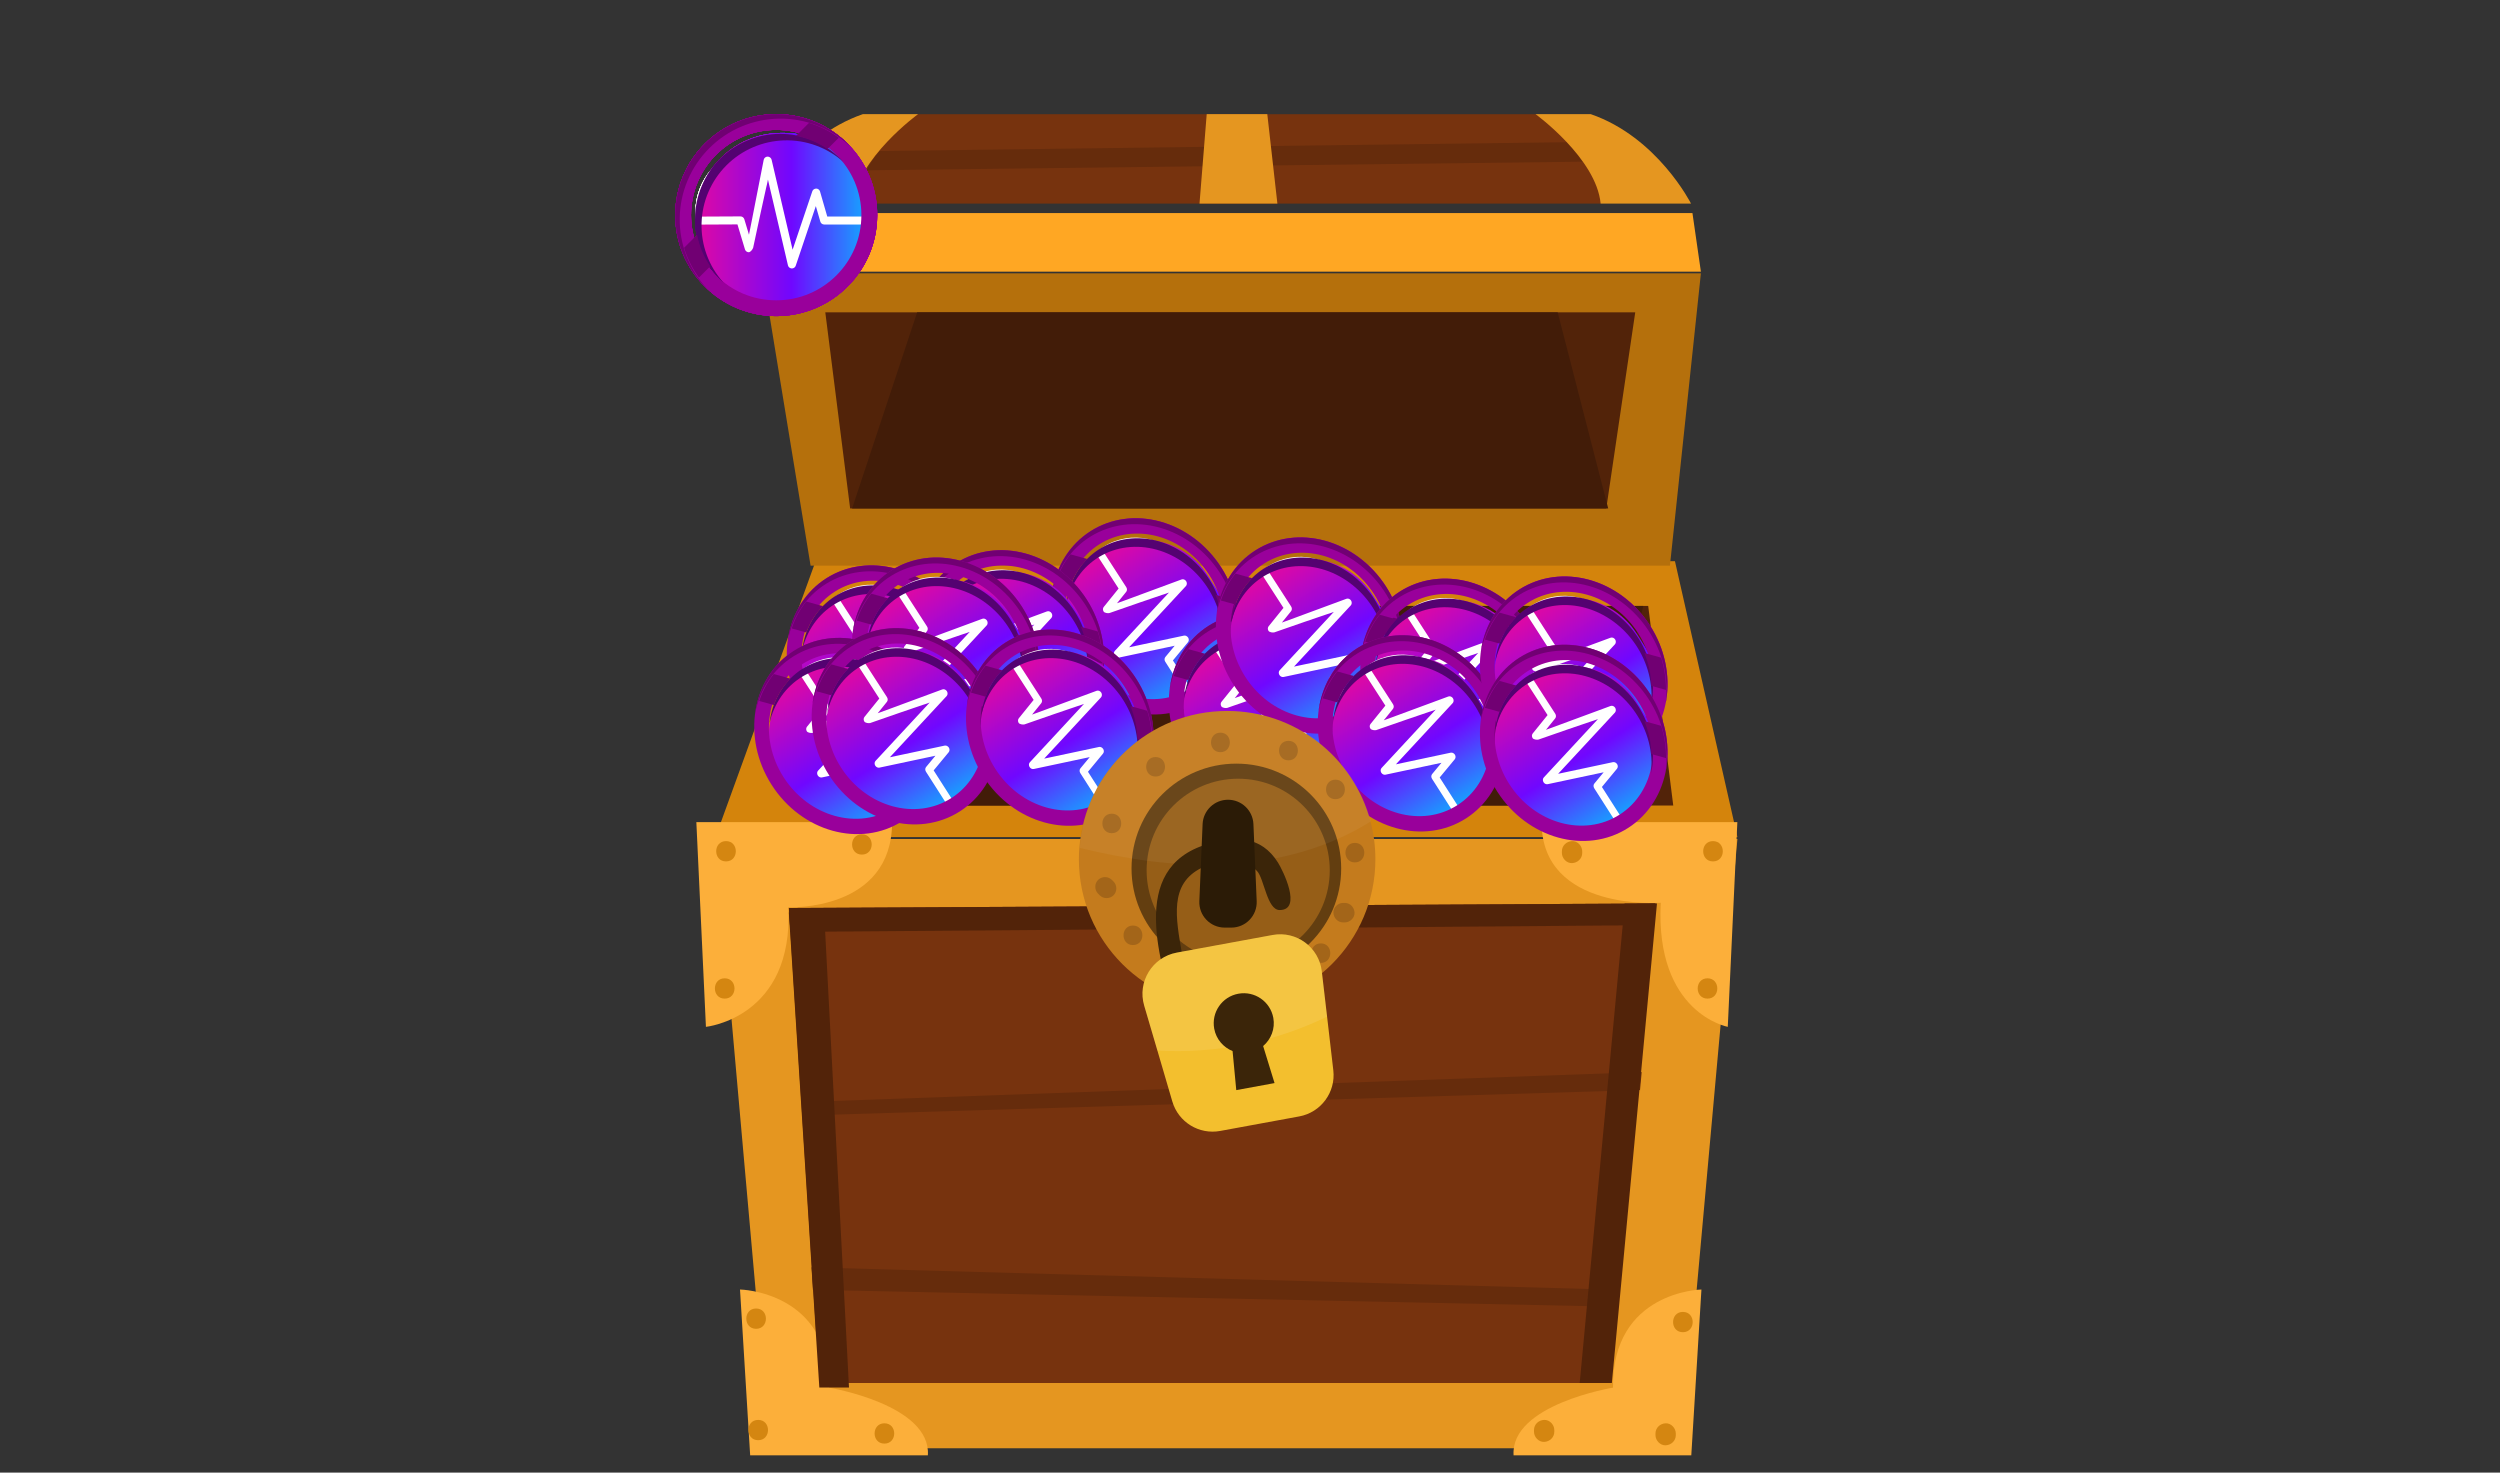 <svg width="219" height="129" viewBox="0 0 219 129" fill="none" xmlns="http://www.w3.org/2000/svg" xmlns:xlink="http://www.w3.org/1999/xlink">
<rect x="0" y="0" width="219" height="129" fill="#333333" stroke="none"/>
<style>.coin7_662 {
	animation: 2s linear 0s 1 normal forwards running coin7_662;
	animation-iteration-count: infinite;
		transform: translateX(45.86px) translateY(31.01px);
		opacity: 1;
}
@keyframes coin7_662 {
	0% {
		transform: translateX(45.86px) translateY(31.01px);
		opacity: 1;
	}
	25% {
		transform: translateX(34.85px) translateY(13.01px);
	}
	50% {
		transform: translateX(23.85px) translateY(36.01px);
	}
	75% {
		transform: translateX(20.85px) translateY(67.01px);
	}
	100% {
		transform: translateX(19.85px) translateY(99.01px);
		opacity: 0;
	}
}.coin6_459 {
	animation: 2s linear 0s 1 normal forwards running coin6_459;
	animation-iteration-count: infinite;
		transform: translateX(56.16px) translateY(44.33px);
		opacity: 1;
}
@keyframes coin6_459 {
	0% {
		transform: translateX(56.16px) translateY(44.33px);
		opacity: 1;
	}
	25% {
		transform: translateX(79.85px) translateY(42.01px);
	}
	50% {
		transform: translateX(102.85px) translateY(54.01px);
	}
	75% {
		transform: translateX(116.85px) translateY(70.01px);
	}
	100% {
		transform: translateX(121.85px) translateY(87.01px);
		opacity: 0;
	}
}.coin5_936 {
	animation: 2s linear 0s 1 normal forwards running coin5_936;
	animation-iteration-count: infinite;
		transform: translateX(31.85px) translateY(44.01px);
		opacity: 1;
}
@keyframes coin5_936 {
	0% {
		transform: translateX(31.85px) translateY(44.01px);
		opacity: 1;
	}
	25% {
		transform: translateX(49.85px) translateY(34.01px);
	}
	50% {
		transform: translateX(70.17px) translateY(30.38px);
	}
	75% {
		transform: translateX(96.85px) translateY(34.01px);
	}
	100% {
		transform: translateX(129.85px) translateY(57.01px);
		opacity: 0;
	}
}.coin4_994 {
	animation: 2s linear 0s 1 normal forwards running coin4_994;
	animation-iteration-count: infinite;
		transform: translateX(19.85px) translateY(37.01px);
		opacity: 1;
}
@keyframes coin4_994 {
	0% {
		transform: translateX(19.85px) translateY(37.01px);
		opacity: 1;
	}
	25% {
		transform: translateX(-10.14px) translateY(28.01px);
	}
	50% {
		transform: translateX(-29.02px) translateY(34.74px);
	}
	75% {
		transform: translateX(-44.15px) translateY(51.01px);
		opacity: 0;
	}
	100% {
		transform: translateX(-44.15px) translateY(37.01px);
		opacity: 0;
	}
}.coin3_449 {
	animation: 2s linear 0s 1 normal forwards running coin3_449;
	animation-iteration-count: infinite;
		transform: translateX(63.01px) translateY(26.17px);
		opacity: 1;
}
@keyframes coin3_449 {
	0% {
		transform: translateX(63.01px) translateY(26.17px);
		opacity: 1;
	}
	25% {
		transform: translateX(80.85px) translateY(21.01px);
	}
	50% {
		transform: translateX(99.73px) translateY(18.83px);
	}
	100% {
		transform: translateX(139.85px) translateY(43.01px);
		opacity: 0;
	}
}.coin2_457 {
	animation: 2s linear 0s 1 normal forwards running coin2_457;
	animation-iteration-count: infinite;
		transform: translateX(22.16px) translateY(24.31px);
		opacity: 1;
}
@keyframes coin2_457 {
	0% {
		transform: translateX(22.16px) translateY(24.31px);
		opacity: 1;
	}
	25% {
		transform: translateX(-5.15px) translateY(12.01px);
	}
	50% {
		transform: translateX(-23.3px) translateY(12.19px);
	}
	75% {
		transform: translateX(-40.14px) translateY(18.01px);
	}
	100% {
		transform: translateX(-54.14px) translateY(39.01px);
		opacity: 0;
	}
}.coin1_860 {
	animation: 2s linear 0s 1 normal forwards running coin1_860;
	animation-iteration-count: infinite;
		transform: translateX(0.01px) translateY(44.17px);
		opacity: 1;
}
@keyframes coin1_860 {
	0% {
		transform: translateX(0.01px) translateY(44.17px);
		opacity: 1;
	}
	25% {
		transform: translateX(-22.14px) translateY(47.01px);
	}
	50% {
		transform: translateX(-26.14px) translateY(56.45px);
	}
	75% {
		transform: translateX(-32.14px) translateY(72.01px);
	}
	100% {
		transform: translateX(-36.15px) translateY(90.01px);
		opacity: 0;
	}
}
</style>
<g clip-path="url(#clip_0_805)" width="219" height="129" data-name="Frame 1">
	<g transform="translate(59.15 10)" width="96.15" height="117.01" data-name="Group 2948">
		<g width="96.15" height="117.01" data-name="Group 2946">
			<g transform="translate(1.85 0)" width="94.31" height="117.01" data-name="Group 2945">
				<g width="94.31" height="117.01" data-name="treasure">
					<path d="M65.951 7.833H0.321C0.321 7.833 0.048 6.499 0.953 4.7C1.215 4.17 1.589 3.599 2.095 3.007C2.954 2.022 4.202 0.981 6.021 0.001H60.256C60.256 0.001 62.075 0.754 63.667 2.22C64.198 2.71 64.703 3.275 65.113 3.927C65.79 5.013 66.189 6.317 65.951 7.833Z" fill="#77330E" data-name="Vector" transform="translate(13.28 0)"/>
					<path d="M65.113 1.927L0.953 2.7C1.216 2.169 1.59 1.598 2.095 1.007L63.668 0.218C64.198 0.709 64.703 1.275 65.113 1.927Z" fill="#662C0C" data-name="Vector" transform="translate(13.95 2.22)"/>
					<path d="M90.358 24.748H0.839L9.607 0.582H84.886L90.358 24.748Z" fill="#D4840C" data-name="Vector" transform="translate(0.84 38.58)"/>
					<path d="M5.652 0.54L0.864 18.027H77.718L75.523 0.54H5.652Z" fill="#522309" data-name="Vector" transform="translate(7.86 42.54)"/>
					<path d="M0.652 0.54L3.821 18.027H66.148L70.307 0.54H0.652Z" fill="#421C08" data-name="Vector" transform="translate(12.65 42.54)"/>
					<path d="M0.839 0.748L5.583 54.12H85.531L90.358 0.748H0.839Z" fill="#E59620" data-name="Vector" transform="translate(0.84 62.75)"/>
					<path d="M0.054 0.469L75.961 0.074L72.008 42.079H2.723L0.054 0.469Z" fill="#77330E" data-name="Vector" transform="translate(8.05 69.07)"/>
					<path d="M0.054 0.469L75.961 0.074L75.782 1.974L0.189 2.567L0.054 0.469Z" fill="#522309" data-name="Vector" transform="translate(8.05 69.07)"/>
					<path d="M73.654 0.959L73.507 2.526L0.164 4.764V3.579L73.654 0.959Z" fill="#662C0C" data-name="Vector" transform="translate(9.16 82.96)"/>
					<path d="M0.045 0.509L70.817 2.481L70.677 3.963L0.171 2.481L0.045 0.509Z" fill="#662C0C" data-name="Vector" transform="translate(10.04 100.51)"/>
					<path d="M0 0.007L0.839 17.942C0.839 17.942 8.549 17.155 8.054 7.469C8.054 7.469 17.147 7.865 17.147 0.007H0V0.007Z" fill="#FCAF3A" data-name="Vector" transform="translate(0 62.01)"/>
					<path d="M0.915 0.481C0.915 0.481 8.821 0.629 8.723 9.079C8.723 9.079 17.668 10.562 17.371 15.009H1.804L0.915 0.481Z" fill="#FCAF3A" data-name="Vector" transform="translate(2.91 102.48)"/>
					<path d="M17.672 0.007L16.833 17.942C16.833 17.942 10.467 16.76 10.961 7.074C10.961 7.074 0.524 7.865 0.524 0.007H17.672Z" fill="#FCAF3A" data-name="Vector" transform="translate(73.52 62.01)"/>
					<path d="M16.756 0.481C16.756 0.481 8.909 0.629 9.008 9.079C9.008 9.079 0.003 10.562 0.3 15.009H15.867L16.756 0.481Z" fill="#FCAF3A" data-name="Vector" transform="translate(71.29 102.48)"/>
					<path d="M1.302 0.341C0.82 0.363 0.412 0.732 0.412 1.231V1.379C0.412 1.845 0.821 2.29 1.302 2.269C1.783 2.247 2.192 1.879 2.192 1.379V1.231C2.191 0.766 1.782 0.319 1.302 0.341Z" fill="#D48611" data-name="Vector" transform="translate(75.41 63.34)"/>
					<path d="M1.717 0.35C0.572 0.35 0.57 2.129 1.717 2.129C2.862 2.129 2.863 0.35 1.717 0.35Z" fill="#D48611" data-name="Vector" transform="translate(86.86 75.35)"/>
					<path d="M1.458 0.341C0.313 0.341 0.312 2.12 1.458 2.12C2.603 2.12 2.605 0.341 1.458 0.341Z" fill="#D48611" data-name="Vector" transform="translate(87.6 63.34)"/>
					<path d="M1.641 0.963C0.497 0.963 0.495 2.742 1.641 2.742C2.786 2.743 2.788 0.963 1.641 0.963Z" fill="#D48611" data-name="Vector" transform="translate(84.78 103.96)"/>
					<path d="M0.9 0.341C0.418 0.363 0.01 0.732 0.01 1.231V1.379C0.01 1.844 0.42 2.29 0.9 2.269C1.382 2.248 1.79 1.878 1.79 1.379V1.231C1.789 0.766 1.381 0.32 0.9 0.341Z" fill="#D48611" data-name="Vector" transform="translate(84.01 114.34)"/>
					<path d="M1.077 0.193C0.595 0.214 0.187 0.583 0.187 1.083V1.231C0.187 1.696 0.596 2.142 1.077 2.121C1.559 2.099 1.967 1.73 1.967 1.231V1.083C1.967 0.617 1.557 0.171 1.077 0.193Z" fill="#D48611" data-name="Vector" transform="translate(73.19 114.19)"/>
					<path d="M1.545 0.815C0.401 0.815 0.399 2.594 1.545 2.594C2.69 2.594 2.692 0.815 1.545 0.815Z" fill="#D48611" data-name="Vector" transform="translate(3.69 103.81)"/>
					<path d="M1.139 0.193C-0.006 0.193 -0.008 1.972 1.139 1.972C2.283 1.972 2.285 0.193 1.139 0.193Z" fill="#D48611" data-name="Vector" transform="translate(4.28 114.19)"/>
					<path d="M1.664 0.341C0.52 0.341 0.518 2.12 1.664 2.12C2.809 2.12 2.811 0.341 1.664 0.341Z" fill="#D48611" data-name="Vector" transform="translate(14.81 114.34)"/>
					<path d="M1.729 0.341C0.584 0.341 0.582 2.12 1.729 2.12C2.873 2.12 2.875 0.341 1.729 0.341Z" fill="#D48611" data-name="Vector" transform="translate(0.87 63.34)"/>
					<path d="M1.173 0.35C0.029 0.35 0.027 2.129 1.173 2.129C2.318 2.129 2.32 0.35 1.173 0.35Z" fill="#D48611" data-name="Vector" transform="translate(1.31 75.35)"/>
					<path d="M1.182 0.044C0.037 0.044 0.036 1.823 1.182 1.823C2.326 1.824 2.328 0.044 1.182 0.044Z" fill="#D48611" data-name="Vector" transform="translate(13.32 63.04)"/>
					<path d="M0.054 0.469H3.146L5.322 42.079H2.723L0.054 0.469Z" fill="#522309" data-name="Vector" transform="translate(8.05 69.47)"/>
					<path d="M6.961 0.074L3.008 42.079H0.191L4.138 0.088L6.961 0.074Z" fill="#522309" data-name="Vector" transform="translate(77.19 69.07)"/>
					<path d="M4.607 26.582H79.886L82.599 0.971H0.405L4.607 26.582Z" fill="#B5700C" data-name="Vector" transform="translate(5.4 12.97)"/>
					<path d="M0.405 5.971V0.833H81.858L82.599 5.971H0.405Z" fill="#FFA723" data-name="Vector" transform="translate(5.4 7.83)"/>
					<path d="M0.405 7.833C0.405 7.833 3.332 2.022 9.182 0H14.021C14.021 0 8.688 3.875 8.323 7.833H0.405Z" fill="#E59620" data-name="Vector" transform="translate(5.4 0)"/>
					<path d="M13.872 7.833C13.872 7.833 10.945 2.022 5.094 0H0.255C0.255 0 5.588 3.875 5.954 7.833H13.872Z" fill="#E59620" data-name="Vector" transform="translate(73.26 0)"/>
					<path d="M0.668 0L0.037 7.833H6.859L5.975 0H0.668Z" fill="#E59620" data-name="Vector" transform="translate(44.04 0)"/>
					<path d="M0.146 0.182L2.322 17.364H68.56L71.097 0.182H0.146Z" fill="#522309" data-name="Vector" transform="translate(11.15 17.18)"/>
					<path d="M0.322 17.364L6.021 0.182H62.135L66.56 17.364H0.322Z" fill="#421C08" data-name="Vector" transform="translate(13.32 17.18)"/>
					<g transform="translate(7.59 32.26)" width="86.72" height="33.51" data-name="Group">
						<g width="86.72" height="33.51" data-name="Group 2943">
							<g transform="translate(33.63 0) rotate(28.71)" width="17.69" height="15.89" data-name="Group">
								<rect width="14.756" height="10.366" rx="5.183" fill="white" data-name="Rectangle 1102" transform="translate(0.32 3.08) rotate(28.71)"/>
								<path fill-rule="evenodd" clip-rule="evenodd" d="M0.524 7.404C0.598 8.515 0.947 9.611 1.571 10.587C2.802 12.513 4.924 13.684 7.211 13.698L8.663 13.708C10.95 13.723 13.091 12.58 14.354 10.671C15.014 9.672 15.384 8.542 15.461 7.396L11.654 7.396C11.496 7.396 11.357 7.303 11.313 7.168L10.92 5.945L9.158 10.639C9.11 10.767 8.974 10.854 8.822 10.854L8.806 10.853L8.805 10.853C8.647 10.847 8.513 10.747 8.477 10.61L6.724 3.86L6.709 3.921C6.706 3.942 6.689 4.045 6.629 4.27C6.611 4.337 6.594 4.397 6.579 4.45L6.082 6.48L5.428 9.224C5.38 9.355 5.202 9.571 5.045 9.579C4.89 9.577 4.754 9.486 4.71 9.354L4.052 7.388L0.524 7.404ZM0.511 6.775L4.311 6.757C4.469 6.755 4.609 6.847 4.654 6.982L5.062 8.201L5.373 6.798L5.372 6.797L6.352 2.306C6.385 2.16 6.527 2.055 6.694 2.053C6.847 2.05 7.006 2.152 7.044 2.297L8.884 9.38L10.61 4.782C10.659 4.652 10.797 4.574 10.953 4.567C11.109 4.571 11.243 4.663 11.286 4.795L11.921 6.768H15.474C15.444 5.562 15.091 4.363 14.415 3.305C13.184 1.379 11.062 0.209 8.775 0.194L7.322 0.184C5.036 0.169 2.894 1.312 1.632 3.221C0.918 4.301 0.544 5.534 0.511 6.775Z" fill="url(#paint_linear___416)" data-name="Subtract" transform="translate(0.75 1.76) rotate(28.71)"/>
								<path fill-rule="evenodd" clip-rule="evenodd" d="M17.694 7.945C17.694 12.333 13.733 15.89 8.847 15.89C3.961 15.89 0 12.333 0 7.945C0 3.557 3.961 0 8.847 0C13.733 0 17.694 3.557 17.694 7.945ZM16.311 7.945C16.311 11.647 12.969 14.648 8.847 14.648C4.724 14.648 1.382 11.647 1.382 7.945C1.382 4.243 4.724 1.241 8.847 1.241C12.969 1.241 16.311 4.243 16.311 7.945Z" fill="#99009B" data-name="Subtract" transform=" rotate(28.71)"/>
								<path d="M3.12 2.7C4.47 1.489 6.284 0.787 8.191 0.74C10.098 0.692 11.953 1.302 13.375 2.445C13.283 2.353 13.189 2.262 13.09 2.174C11.689 0.924 9.793 0.225 7.818 0.228C5.843 0.231 3.95 0.937 2.554 2.191C1.157 3.446 0.371 5.145 0.367 6.919C0.364 8.693 1.143 10.395 2.534 11.654C2.632 11.742 2.733 11.827 2.836 11.91C1.564 10.633 0.884 8.967 0.937 7.254C0.99 5.541 1.771 3.912 3.12 2.7V2.7Z" fill="#540271" data-name="Vector" transform="translate(0.61 1.73) rotate(28.71)"/>
								<path d="M0.292 1.368L1.431 0.345C2.367 0.602 3.248 0.997 4.039 1.514L3.048 2.404C2.217 1.894 1.279 1.542 0.292 1.368Z" fill="#710073" data-name="Vector" transform="translate(8.86 5.25) rotate(28.71)"/>
								<path d="M2.677 2.718L1.686 3.608C1.11 2.897 0.67 2.106 0.384 1.265L1.523 0.243C1.717 1.129 2.11 1.971 2.677 2.718V2.718Z" fill="#710073" data-name="Vector" transform="translate(-4.11 8.29) rotate(28.71)"/>
								<path d="M2.982 2.678C1.357 4.138 0.429 6.108 0.393 8.171C0.358 10.235 1.218 12.23 2.792 13.734C2.724 13.677 2.657 13.622 2.591 13.563C0.932 12.073 -8.40456e-06 10.052 -1.09794e-05 7.945C-1.35543e-05 5.838 0.932 3.817 2.591 2.327C4.25 0.837 6.5 4.13643e-05 8.847 3.90206e-05C11.193 3.66768e-05 13.443 0.837 15.102 2.327C15.168 2.386 15.23 2.447 15.293 2.507C13.618 1.094 11.397 0.321 9.099 0.353C6.801 0.385 4.607 1.219 2.982 2.678V2.678Z" fill="#710073" data-name="Vector" transform=" rotate(28.71)"/>
							</g>
							<g transform="translate(10.48 4.13) rotate(28.71)" width="17.69" height="15.89" data-name="Group">
								<rect width="14.756" height="10.366" rx="5.183" fill="white" data-name="Rectangle 1102" transform="translate(0.32 3.08) rotate(28.71)"/>
								<path fill-rule="evenodd" clip-rule="evenodd" d="M0.524 7.404C0.598 8.515 0.947 9.611 1.571 10.587C2.802 12.513 4.924 13.684 7.211 13.698L8.663 13.708C10.95 13.723 13.092 12.58 14.354 10.671C15.014 9.672 15.384 8.542 15.461 7.396L11.654 7.396C11.496 7.396 11.357 7.303 11.313 7.168L10.92 5.945L9.158 10.639C9.11 10.768 8.974 10.854 8.822 10.854L8.806 10.853L8.805 10.853C8.647 10.847 8.513 10.747 8.477 10.61L6.724 3.86L6.708 3.923C6.705 3.948 6.687 4.051 6.629 4.27C6.611 4.335 6.595 4.394 6.58 4.445L6.075 6.508L5.427 9.224C5.38 9.355 5.201 9.571 5.045 9.579C4.89 9.578 4.754 9.486 4.71 9.354L4.052 7.388L0.524 7.404ZM0.512 6.775L4.311 6.757C4.469 6.756 4.609 6.847 4.654 6.982L5.062 8.201L5.372 6.798L5.371 6.797L6.352 2.306C6.384 2.161 6.527 2.055 6.693 2.053C6.847 2.051 7.006 2.152 7.044 2.297L8.884 9.38L10.61 4.782C10.659 4.652 10.797 4.574 10.953 4.568C11.109 4.571 11.243 4.663 11.286 4.795L11.921 6.768H15.475C15.444 5.562 15.091 4.363 14.415 3.305C13.184 1.379 11.062 0.209 8.775 0.194L7.323 0.184C5.036 0.169 2.894 1.312 1.632 3.221C0.918 4.301 0.544 5.534 0.512 6.775Z" fill="url(#paint_linear___195)" data-name="Subtract" transform="translate(0.75 1.76) rotate(28.71)"/>
								<path fill-rule="evenodd" clip-rule="evenodd" d="M17.694 7.945C17.694 12.333 13.733 15.89 8.847 15.89C3.961 15.89 0 12.333 0 7.945C0 3.557 3.961 0 8.847 0C13.733 0 17.694 3.557 17.694 7.945ZM16.311 7.945C16.311 11.647 12.969 14.648 8.847 14.648C4.724 14.648 1.382 11.647 1.382 7.945C1.382 4.243 4.724 1.241 8.847 1.241C12.969 1.241 16.311 4.243 16.311 7.945Z" fill="#99009B" data-name="Subtract" transform=" rotate(28.71)"/>
								<path d="M3.121 2.7C4.47 1.489 6.284 0.788 8.191 0.74C10.098 0.692 11.953 1.303 13.375 2.445C13.283 2.353 13.189 2.262 13.09 2.174C11.689 0.924 9.793 0.225 7.818 0.228C5.843 0.231 3.95 0.937 2.554 2.192C1.157 3.446 0.371 5.146 0.367 6.919C0.364 8.693 1.143 10.395 2.534 11.654C2.632 11.742 2.733 11.827 2.836 11.91C1.564 10.633 0.884 8.967 0.937 7.254C0.99 5.541 1.772 3.912 3.121 2.7V2.7Z" fill="#540271" data-name="Vector" transform="translate(0.61 1.73) rotate(28.71)"/>
								<path d="M0.292 1.368L1.431 0.345C2.367 0.602 3.248 0.997 4.039 1.514L3.048 2.404C2.217 1.895 1.279 1.542 0.292 1.368Z" fill="#710073" data-name="Vector" transform="translate(8.86 5.24) rotate(28.71)"/>
								<path d="M2.677 2.718L1.686 3.608C1.11 2.897 0.671 2.106 0.385 1.265L1.524 0.243C1.717 1.129 2.11 1.971 2.677 2.718V2.718Z" fill="#710073" data-name="Vector" transform="translate(-4.11 8.29) rotate(28.71)"/>
								<path d="M2.982 2.678C1.357 4.138 0.429 6.108 0.393 8.171C0.358 10.235 1.218 12.23 2.792 13.734C2.724 13.677 2.657 13.622 2.591 13.563C0.932 12.073 -8.40456e-06 10.052 -1.09794e-05 7.945C-1.35543e-05 5.838 0.932 3.817 2.591 2.327C4.25 0.837 6.5 4.13643e-05 8.847 3.90206e-05C11.193 3.66768e-05 13.443 0.837 15.102 2.327C15.168 2.386 15.23 2.447 15.293 2.507C13.618 1.094 11.397 0.321 9.099 0.353C6.801 0.385 4.607 1.219 2.982 2.678V2.678Z" fill="#710073" data-name="Vector" transform=" rotate(28.71)"/>
							</g>
							<g transform="translate(21.84 2.8) rotate(28.71)" width="17.69" height="15.89" data-name="Group">
								<rect width="14.756" height="10.366" rx="5.183" fill="white" data-name="Rectangle 1102" transform="translate(0.32 3.08) rotate(28.71)"/>
								<path fill-rule="evenodd" clip-rule="evenodd" d="M0.524 7.404C0.598 8.515 0.947 9.611 1.571 10.587C2.802 12.513 4.924 13.683 7.211 13.698L8.663 13.708C10.95 13.723 13.092 12.58 14.354 10.671C15.014 9.672 15.384 8.542 15.461 7.396L11.653 7.396C11.496 7.396 11.357 7.303 11.313 7.168L10.92 5.945L9.158 10.639C9.11 10.768 8.974 10.854 8.822 10.854L8.806 10.853L8.805 10.853C8.647 10.847 8.513 10.747 8.477 10.61L6.723 3.86L6.709 3.921C6.706 3.943 6.689 4.045 6.629 4.27C6.611 4.337 6.594 4.397 6.579 4.45L6.082 6.48L5.428 9.224C5.38 9.355 5.201 9.571 5.045 9.579C4.89 9.577 4.754 9.486 4.71 9.354L4.052 7.388L0.524 7.404ZM0.512 6.775L4.311 6.757C4.469 6.756 4.609 6.847 4.654 6.982L5.062 8.201L5.372 6.798L5.371 6.797L6.352 2.306C6.384 2.161 6.527 2.055 6.693 2.053C6.846 2.051 7.006 2.152 7.043 2.297L8.884 9.38L10.61 4.782C10.659 4.652 10.797 4.574 10.953 4.568C11.108 4.571 11.243 4.663 11.286 4.795L11.92 6.768H15.475C15.444 5.562 15.091 4.363 14.415 3.305C13.184 1.379 11.062 0.209 8.775 0.194L7.323 0.184C5.036 0.169 2.894 1.312 1.632 3.221C0.918 4.301 0.544 5.534 0.512 6.775Z" fill="url(#paint_linear___314)" data-name="Subtract" transform="translate(0.75 1.76) rotate(28.71)"/>
								<path fill-rule="evenodd" clip-rule="evenodd" d="M17.694 7.945C17.694 12.333 13.733 15.89 8.847 15.89C3.961 15.89 0 12.333 0 7.945C0 3.557 3.961 0 8.847 0C13.733 0 17.694 3.557 17.694 7.945ZM16.311 7.945C16.311 11.647 12.97 14.648 8.847 14.648C4.724 14.648 1.382 11.647 1.382 7.945C1.382 4.243 4.724 1.241 8.847 1.241C12.97 1.241 16.311 4.243 16.311 7.945Z" fill="#99009B" data-name="Subtract" transform=" rotate(28.71)"/>
								<path d="M3.121 2.7C4.47 1.489 6.284 0.787 8.191 0.74C10.098 0.692 11.953 1.302 13.375 2.445C13.283 2.353 13.189 2.262 13.09 2.174C11.689 0.924 9.793 0.225 7.818 0.228C5.843 0.231 3.95 0.937 2.554 2.191C1.157 3.446 0.371 5.145 0.367 6.919C0.364 8.692 1.143 10.395 2.534 11.654C2.633 11.742 2.733 11.827 2.836 11.909C1.564 10.633 0.885 8.967 0.937 7.254C0.99 5.541 1.772 3.912 3.121 2.7V2.7Z" fill="#540271" data-name="Vector" transform="translate(0.61 1.73) rotate(28.71)"/>
								<path d="M0.292 1.368L1.431 0.345C2.367 0.602 3.248 0.997 4.039 1.514L3.048 2.404C2.217 1.894 1.28 1.542 0.292 1.368Z" fill="#710073" data-name="Vector" transform="translate(8.86 5.25) rotate(28.71)"/>
								<path d="M2.677 2.718L1.686 3.608C1.11 2.897 0.671 2.106 0.385 1.265L1.524 0.242C1.717 1.129 2.11 1.971 2.677 2.718V2.718Z" fill="#710073" data-name="Vector" transform="translate(-4.11 8.29) rotate(28.71)"/>
								<path d="M2.982 2.678C1.357 4.138 0.429 6.108 0.393 8.171C0.358 10.235 1.218 12.23 2.792 13.734C2.724 13.677 2.657 13.622 2.591 13.563C0.932 12.073 -8.40456e-06 10.052 -1.09794e-05 7.945C-1.35543e-05 5.838 0.932 3.817 2.591 2.327C4.25 0.837 6.5 4.13643e-05 8.847 3.90206e-05C11.193 3.66768e-05 13.443 0.837 15.102 2.327C15.168 2.386 15.23 2.447 15.293 2.507C13.618 1.094 11.397 0.321 9.099 0.353C6.801 0.385 4.607 1.219 2.982 2.678V2.678Z" fill="#710073" data-name="Vector" transform=" rotate(28.71)"/>
							</g>
							<g transform="translate(16.17 3.44) rotate(28.71)" width="17.69" height="15.89" data-name="Group">
								<rect width="14.756" height="10.366" rx="5.183" fill="white" data-name="Rectangle 1102" transform="translate(0.32 3.08) rotate(28.71)"/>
								<path fill-rule="evenodd" clip-rule="evenodd" d="M0.524 7.404C0.598 8.514 0.947 9.611 1.571 10.587C2.802 12.513 4.924 13.683 7.211 13.698L8.663 13.708C10.95 13.723 13.092 12.58 14.354 10.671C15.014 9.672 15.384 8.542 15.461 7.396L11.654 7.396C11.496 7.396 11.357 7.303 11.313 7.168L10.92 5.945L9.158 10.639C9.11 10.767 8.974 10.854 8.822 10.854L8.806 10.853L8.805 10.853C8.647 10.847 8.513 10.747 8.477 10.61L6.724 3.86L6.709 3.921C6.706 3.942 6.689 4.045 6.629 4.27C6.611 4.337 6.594 4.397 6.579 4.45L6.082 6.48L5.428 9.224C5.38 9.354 5.202 9.571 5.045 9.579C4.89 9.577 4.754 9.486 4.71 9.354L4.052 7.388L0.524 7.404ZM0.512 6.775L4.311 6.757C4.469 6.755 4.609 6.847 4.654 6.982L5.062 8.201L5.373 6.798L5.372 6.797L6.352 2.306C6.385 2.16 6.527 2.055 6.694 2.053C6.847 2.05 7.006 2.152 7.044 2.297L8.884 9.38L10.61 4.782C10.659 4.652 10.797 4.574 10.953 4.567C11.109 4.571 11.243 4.663 11.286 4.795L11.921 6.768H15.475C15.444 5.562 15.091 4.363 14.415 3.305C13.184 1.379 11.062 0.209 8.775 0.194L7.323 0.184C5.036 0.169 2.894 1.312 1.632 3.221C0.918 4.301 0.544 5.534 0.512 6.775Z" fill="url(#paint_linear___927)" data-name="Subtract" transform="translate(0.76 1.76) rotate(28.71)"/>
								<path fill-rule="evenodd" clip-rule="evenodd" d="M17.694 7.945C17.694 12.333 13.733 15.89 8.847 15.89C3.961 15.89 0 12.333 0 7.945C0 3.557 3.961 0 8.847 0C13.733 0 17.694 3.557 17.694 7.945ZM16.311 7.945C16.311 11.647 12.97 14.648 8.847 14.648C4.724 14.648 1.382 11.647 1.382 7.945C1.382 4.243 4.724 1.241 8.847 1.241C12.97 1.241 16.311 4.243 16.311 7.945Z" fill="#99009B" data-name="Subtract" transform=" rotate(28.71)"/>
								<path d="M3.121 2.7C4.47 1.489 6.284 0.787 8.191 0.74C10.098 0.692 11.953 1.302 13.375 2.445C13.283 2.353 13.189 2.262 13.09 2.174C11.689 0.924 9.793 0.225 7.818 0.228C5.843 0.231 3.95 0.937 2.554 2.191C1.157 3.446 0.371 5.145 0.368 6.919C0.364 8.693 1.143 10.395 2.534 11.654C2.633 11.742 2.733 11.827 2.836 11.91C1.564 10.633 0.885 8.967 0.937 7.254C0.99 5.541 1.772 3.912 3.121 2.7V2.7Z" fill="#540271" data-name="Vector" transform="translate(0.61 1.73) rotate(28.71)"/>
								<path d="M0.292 1.368L1.431 0.345C2.367 0.602 3.248 0.997 4.039 1.514L3.048 2.404C2.217 1.894 1.28 1.542 0.292 1.368Z" fill="#710073" data-name="Vector" transform="translate(8.86 5.25) rotate(28.71)"/>
								<path d="M2.677 2.718L1.686 3.608C1.11 2.897 0.671 2.106 0.385 1.265L1.524 0.242C1.717 1.129 2.11 1.971 2.677 2.718V2.718Z" fill="#710073" data-name="Vector" transform="translate(-4.1 8.29) rotate(28.71)"/>
								<path d="M2.982 2.678C1.357 4.138 0.429 6.108 0.393 8.171C0.358 10.235 1.218 12.23 2.792 13.734C2.724 13.677 2.657 13.622 2.591 13.563C0.932 12.073 -8.40456e-06 10.052 -1.09794e-05 7.945C-1.35543e-05 5.838 0.932 3.817 2.591 2.327C4.25 0.837 6.5 4.13643e-05 8.847 3.90206e-05C11.193 3.66768e-05 13.443 0.837 15.102 2.327C15.168 2.386 15.23 2.447 15.293 2.507C13.618 1.094 11.397 0.321 9.099 0.353C6.801 0.385 4.607 1.219 2.982 2.678V2.678Z" fill="#710073" data-name="Vector" transform=" rotate(28.71)"/>
							</g>
							<g transform="translate(7.63 10.48) rotate(28.71)" width="17.69" height="15.89" data-name="Group">
								<rect width="14.756" height="10.366" rx="5.183" fill="white" data-name="Rectangle 1102" transform="translate(0.32 3.08) rotate(28.71)"/>
								<path fill-rule="evenodd" clip-rule="evenodd" d="M0.524 7.404C0.598 8.514 0.947 9.611 1.571 10.587C2.802 12.513 4.924 13.684 7.211 13.698L8.663 13.708C10.95 13.723 13.092 12.58 14.354 10.671C15.014 9.672 15.384 8.542 15.461 7.396L11.654 7.396C11.496 7.396 11.357 7.303 11.313 7.168L10.92 5.945L9.158 10.639C9.11 10.767 8.974 10.854 8.822 10.854L8.806 10.853L8.805 10.853C8.647 10.846 8.513 10.747 8.477 10.61L6.724 3.86L6.709 3.921C6.706 3.943 6.689 4.046 6.629 4.27C6.611 4.337 6.594 4.397 6.579 4.449L6.081 6.483L5.428 9.224C5.381 9.354 5.202 9.571 5.045 9.579C4.89 9.577 4.754 9.486 4.71 9.354L4.052 7.388L0.524 7.404ZM0.512 6.775L4.311 6.757C4.469 6.755 4.609 6.847 4.655 6.982L5.062 8.201L5.373 6.797L5.372 6.797L6.352 2.306C6.385 2.16 6.527 2.055 6.694 2.053C6.847 2.05 7.006 2.152 7.044 2.297L8.884 9.38L10.61 4.782C10.659 4.652 10.797 4.574 10.954 4.567C11.109 4.571 11.243 4.663 11.286 4.795L11.921 6.768H15.475C15.444 5.562 15.091 4.363 14.415 3.305C13.184 1.379 11.062 0.209 8.775 0.194L7.323 0.184C5.036 0.169 2.894 1.312 1.632 3.221C0.918 4.301 0.544 5.534 0.512 6.775Z" fill="url(#paint_linear___877)" data-name="Subtract" transform="translate(0.76 1.77) rotate(28.71)"/>
								<path fill-rule="evenodd" clip-rule="evenodd" d="M17.694 7.945C17.694 12.333 13.733 15.89 8.847 15.89C3.961 15.89 0 12.333 0 7.945C0 3.557 3.961 0 8.847 0C13.733 0 17.694 3.557 17.694 7.945ZM16.311 7.945C16.311 11.647 12.969 14.648 8.847 14.648C4.724 14.648 1.382 11.647 1.382 7.945C1.382 4.243 4.724 1.241 8.847 1.241C12.969 1.241 16.311 4.243 16.311 7.945Z" fill="#99009B" data-name="Subtract" transform=" rotate(28.71)"/>
								<path d="M3.12 2.7C4.47 1.489 6.284 0.787 8.191 0.74C10.098 0.692 11.953 1.302 13.375 2.445C13.283 2.353 13.189 2.262 13.09 2.174C11.689 0.924 9.793 0.225 7.818 0.228C5.843 0.231 3.95 0.937 2.554 2.191C1.157 3.446 0.371 5.145 0.367 6.919C0.364 8.693 1.143 10.395 2.534 11.654C2.632 11.742 2.733 11.827 2.836 11.91C1.564 10.633 0.884 8.967 0.937 7.254C0.99 5.541 1.772 3.912 3.12 2.7V2.7Z" fill="#540271" data-name="Vector" transform="translate(0.61 1.74) rotate(28.71)"/>
								<path d="M0.292 1.368L1.431 0.345C2.367 0.602 3.248 0.997 4.039 1.514L3.048 2.404C2.217 1.894 1.279 1.542 0.292 1.368Z" fill="#710073" data-name="Vector" transform="translate(8.86 5.25) rotate(28.71)"/>
								<path d="M2.677 2.718L1.686 3.608C1.11 2.897 0.67 2.106 0.384 1.265L1.524 0.243C1.717 1.129 2.11 1.971 2.677 2.718V2.718Z" fill="#710073" data-name="Vector" transform="translate(-4.1 8.29) rotate(28.71)"/>
								<path d="M2.982 2.678C1.357 4.138 0.429 6.108 0.393 8.171C0.358 10.235 1.218 12.23 2.792 13.734C2.724 13.677 2.657 13.622 2.591 13.563C0.932 12.073 -8.40456e-06 10.052 -1.09794e-05 7.945C-1.35543e-05 5.838 0.932 3.817 2.591 2.327C4.25 0.837 6.5 4.13643e-05 8.847 3.90206e-05C11.193 3.66768e-05 13.443 0.837 15.102 2.327C15.168 2.386 15.23 2.447 15.293 2.507C13.618 1.094 11.397 0.321 9.099 0.353C6.801 0.385 4.607 1.219 2.982 2.678V2.678Z" fill="#710073" data-name="Vector" transform=" rotate(28.71)"/>
							</g>
							<g transform="translate(12.66 9.63) rotate(28.71)" width="17.69" height="15.89" data-name="Group">
								<rect width="14.756" height="10.366" rx="5.183" fill="white" data-name="Rectangle 1102" transform="translate(0.32 3.08) rotate(28.71)"/>
								<path fill-rule="evenodd" clip-rule="evenodd" d="M0.524 7.403C0.598 8.514 0.947 9.611 1.571 10.587C2.802 12.513 4.924 13.683 7.211 13.698L8.663 13.708C10.95 13.723 13.092 12.58 14.354 10.671C15.014 9.672 15.384 8.542 15.461 7.396L11.654 7.396C11.496 7.396 11.357 7.303 11.314 7.168L10.92 5.945L9.158 10.639C9.11 10.767 8.974 10.853 8.823 10.853L8.807 10.853L8.806 10.853C8.647 10.846 8.513 10.747 8.478 10.61L6.724 3.86L6.709 3.921C6.706 3.942 6.69 4.045 6.629 4.27C6.611 4.337 6.594 4.397 6.58 4.449L6.082 6.48L5.428 9.223C5.381 9.354 5.202 9.57 5.046 9.579C4.891 9.577 4.755 9.486 4.71 9.354L4.052 7.388L0.524 7.403ZM0.512 6.775L4.312 6.757C4.47 6.755 4.61 6.847 4.655 6.981L5.063 8.201L5.373 6.797L5.372 6.797L6.352 2.305C6.385 2.16 6.527 2.055 6.694 2.053C6.847 2.05 7.006 2.152 7.044 2.296L8.885 9.38L10.611 4.782C10.659 4.652 10.798 4.574 10.954 4.567C11.109 4.57 11.244 4.663 11.287 4.795L11.921 6.767H15.475C15.444 5.562 15.091 4.363 14.415 3.305C13.184 1.379 11.062 0.209 8.775 0.194L7.323 0.184C5.036 0.169 2.894 1.312 1.632 3.221C0.918 4.301 0.544 5.534 0.512 6.775Z" fill="url(#paint_linear___988)" data-name="Subtract" transform="translate(0.76 1.76) rotate(28.71)"/>
								<path fill-rule="evenodd" clip-rule="evenodd" d="M17.694 7.945C17.694 12.333 13.733 15.89 8.847 15.89C3.961 15.89 0 12.333 0 7.945C0 3.557 3.961 0 8.847 0C13.733 0 17.694 3.557 17.694 7.945ZM16.311 7.945C16.311 11.647 12.969 14.648 8.847 14.648C4.724 14.648 1.382 11.647 1.382 7.945C1.382 4.243 4.724 1.241 8.847 1.241C12.969 1.241 16.311 4.243 16.311 7.945Z" fill="#99009B" data-name="Subtract" transform=" rotate(28.71)"/>
								<path d="M3.121 2.7C4.47 1.489 6.284 0.787 8.191 0.74C10.098 0.692 11.953 1.302 13.375 2.445C13.284 2.353 13.189 2.262 13.091 2.174C11.689 0.924 9.793 0.225 7.818 0.228C5.843 0.231 3.95 0.937 2.554 2.191C1.157 3.445 0.371 5.145 0.368 6.919C0.364 8.692 1.143 10.395 2.534 11.654C2.633 11.742 2.734 11.827 2.836 11.909C1.564 10.633 0.885 8.967 0.938 7.254C0.991 5.541 1.772 3.912 3.121 2.7V2.7Z" fill="#540271" data-name="Vector" transform="translate(0.61 1.73) rotate(28.71)"/>
								<path d="M0.292 1.368L1.431 0.345C2.367 0.602 3.248 0.997 4.039 1.514L3.048 2.404C2.217 1.894 1.279 1.542 0.292 1.368Z" fill="#710073" data-name="Vector" transform="translate(8.86 5.25) rotate(28.71)"/>
								<path d="M2.677 2.718L1.686 3.608C1.11 2.897 0.671 2.106 0.385 1.265L1.524 0.242C1.717 1.129 2.11 1.971 2.677 2.718V2.718Z" fill="#710073" data-name="Vector" transform="translate(-4.1 8.29) rotate(28.71)"/>
								<path d="M2.982 2.678C1.357 4.138 0.429 6.108 0.393 8.171C0.358 10.235 1.218 12.23 2.792 13.734C2.724 13.677 2.657 13.622 2.591 13.563C0.932 12.073 -8.40456e-06 10.052 -1.09794e-05 7.945C-1.35543e-05 5.838 0.932 3.817 2.591 2.327C4.25 0.837 6.5 4.13643e-05 8.847 3.90206e-05C11.193 3.66768e-05 13.443 0.837 15.102 2.327C15.168 2.386 15.23 2.447 15.293 2.507C13.618 1.094 11.397 0.321 9.099 0.353C6.801 0.385 4.607 1.219 2.982 2.678V2.678Z" fill="#710073" data-name="Vector" transform=" rotate(28.71)"/>
							</g>
							<g transform="translate(26.18 9.75) rotate(28.71)" width="17.69" height="15.89" data-name="Group">
								<rect width="14.756" height="10.366" rx="5.183" fill="white" data-name="Rectangle 1102" transform="translate(0.32 3.08) rotate(28.71)"/>
								<path fill-rule="evenodd" clip-rule="evenodd" d="M0.524 7.404C0.598 8.515 0.947 9.611 1.571 10.587C2.802 12.513 4.924 13.684 7.211 13.698L8.663 13.708C10.95 13.723 13.092 12.58 14.354 10.671C15.014 9.672 15.384 8.542 15.461 7.396L11.653 7.396C11.495 7.396 11.357 7.303 11.313 7.168L10.92 5.945L9.158 10.639C9.11 10.768 8.974 10.854 8.822 10.854L8.806 10.853L8.805 10.853C8.647 10.847 8.513 10.747 8.477 10.61L6.723 3.86L6.708 3.921C6.705 3.943 6.689 4.045 6.629 4.27C6.611 4.337 6.594 4.397 6.579 4.45L6.082 6.48L5.427 9.224C5.38 9.355 5.201 9.571 5.045 9.579C4.89 9.577 4.754 9.486 4.71 9.354L4.052 7.388L0.524 7.404ZM0.512 6.775L4.311 6.757C4.469 6.756 4.609 6.847 4.654 6.982L5.062 8.201L5.372 6.798L5.371 6.797L6.351 2.306C6.384 2.161 6.527 2.055 6.693 2.053C6.846 2.051 7.006 2.153 7.043 2.297L8.884 9.38L10.61 4.782C10.659 4.652 10.797 4.574 10.953 4.568C11.108 4.571 11.243 4.663 11.286 4.795L11.92 6.768H15.475C15.444 5.562 15.091 4.363 14.415 3.305C13.184 1.379 11.062 0.209 8.775 0.194L7.322 0.184C5.036 0.169 2.894 1.312 1.632 3.221C0.918 4.301 0.544 5.534 0.512 6.775Z" fill="url(#paint_linear___336)" data-name="Subtract" transform="translate(0.76 1.76) rotate(28.71)"/>
								<path fill-rule="evenodd" clip-rule="evenodd" d="M17.694 7.945C17.694 12.333 13.733 15.89 8.847 15.89C3.961 15.89 0 12.333 0 7.945C0 3.557 3.961 0 8.847 0C13.733 0 17.694 3.557 17.694 7.945ZM16.311 7.945C16.311 11.647 12.969 14.648 8.847 14.648C4.724 14.648 1.382 11.647 1.382 7.945C1.382 4.243 4.724 1.241 8.847 1.241C12.969 1.241 16.311 4.243 16.311 7.945Z" fill="#99009B" data-name="Subtract" transform=" rotate(28.71)"/>
								<path d="M3.12 2.7C4.47 1.489 6.284 0.788 8.191 0.74C10.098 0.692 11.953 1.303 13.375 2.445C13.283 2.353 13.189 2.262 13.09 2.174C11.689 0.924 9.793 0.225 7.818 0.228C5.843 0.231 3.95 0.937 2.554 2.192C1.157 3.446 0.371 5.146 0.367 6.919C0.364 8.693 1.143 10.395 2.534 11.654C2.632 11.742 2.733 11.827 2.836 11.91C1.564 10.633 0.884 8.967 0.937 7.254C0.99 5.541 1.771 3.912 3.12 2.7V2.7Z" fill="#540271" data-name="Vector" transform="translate(0.61 1.73) rotate(28.71)"/>
								<path d="M0.292 1.368L1.431 0.345C2.366 0.602 3.248 0.997 4.039 1.514L3.048 2.404C2.217 1.895 1.279 1.542 0.292 1.368Z" fill="#710073" data-name="Vector" transform="translate(8.86 5.25) rotate(28.71)"/>
								<path d="M2.677 2.718L1.686 3.608C1.11 2.897 0.67 2.106 0.384 1.265L1.523 0.243C1.717 1.129 2.11 1.971 2.677 2.718V2.718Z" fill="#710073" data-name="Vector" transform="translate(-4.1 8.29) rotate(28.71)"/>
								<path d="M2.982 2.678C1.357 4.138 0.429 6.108 0.393 8.171C0.358 10.235 1.218 12.23 2.792 13.734C2.724 13.677 2.657 13.622 2.591 13.563C0.932 12.073 -8.40456e-06 10.052 -1.09794e-05 7.945C-1.35543e-05 5.838 0.932 3.817 2.591 2.327C4.25 0.837 6.5 4.13643e-05 8.847 3.90206e-05C11.193 3.66768e-05 13.443 0.837 15.102 2.327C15.168 2.386 15.23 2.447 15.293 2.507C13.618 1.094 11.397 0.321 9.099 0.353C6.801 0.385 4.607 1.219 2.982 2.678V2.678Z" fill="#710073" data-name="Vector" transform=" rotate(28.71)"/>
							</g>
							<g transform="translate(43.95 8.3) rotate(28.71)" width="17.69" height="15.89" data-name="Group">
								<rect width="14.756" height="10.366" rx="5.183" fill="white" data-name="Rectangle 1102" transform="translate(0.32 3.08) rotate(28.71)"/>
								<path fill-rule="evenodd" clip-rule="evenodd" d="M0.524 7.404C0.598 8.514 0.947 9.611 1.571 10.587C2.802 12.513 4.924 13.683 7.211 13.698L8.663 13.708C10.95 13.723 13.092 12.58 14.354 10.671C15.014 9.672 15.384 8.542 15.461 7.396L11.654 7.396C11.496 7.396 11.357 7.303 11.313 7.168L10.92 5.945L9.158 10.639C9.11 10.767 8.974 10.854 8.822 10.854L8.807 10.853L8.806 10.853C8.647 10.846 8.513 10.747 8.478 10.61L6.724 3.86L6.709 3.921C6.706 3.942 6.689 4.045 6.629 4.27C6.611 4.337 6.594 4.397 6.579 4.45L6.082 6.48L5.428 9.224C5.381 9.354 5.202 9.571 5.046 9.579C4.89 9.577 4.755 9.486 4.71 9.354L4.052 7.388L0.524 7.404ZM0.512 6.775L4.311 6.757C4.469 6.755 4.609 6.847 4.655 6.982L5.063 8.201L5.373 6.797L5.372 6.797L6.352 2.306C6.385 2.16 6.527 2.055 6.694 2.053C6.847 2.05 7.006 2.152 7.044 2.297L8.884 9.38L10.61 4.782C10.659 4.652 10.797 4.574 10.954 4.567C11.109 4.57 11.244 4.663 11.287 4.795L11.921 6.768H15.475C15.444 5.562 15.091 4.363 14.415 3.305C13.184 1.379 11.062 0.209 8.775 0.194L7.323 0.184C5.036 0.169 2.894 1.312 1.632 3.221C0.918 4.301 0.544 5.534 0.512 6.775Z" fill="url(#paint_linear___875)" data-name="Subtract" transform="translate(0.75 1.77) rotate(28.71)"/>
								<path fill-rule="evenodd" clip-rule="evenodd" d="M17.694 7.945C17.694 12.333 13.733 15.89 8.847 15.89C3.961 15.89 0 12.333 0 7.945C0 3.557 3.961 0 8.847 0C13.733 0 17.694 3.557 17.694 7.945ZM16.311 7.945C16.311 11.647 12.969 14.648 8.847 14.648C4.724 14.648 1.382 11.647 1.382 7.945C1.382 4.243 4.724 1.241 8.847 1.241C12.969 1.241 16.311 4.243 16.311 7.945Z" fill="#99009B" data-name="Subtract" transform=" rotate(28.71)"/>
								<path d="M3.121 2.7C4.47 1.489 6.284 0.787 8.191 0.74C10.098 0.692 11.953 1.302 13.375 2.445C13.283 2.353 13.189 2.262 13.091 2.174C11.689 0.924 9.793 0.225 7.818 0.228C5.843 0.231 3.95 0.937 2.554 2.191C1.157 3.445 0.371 5.145 0.368 6.919C0.364 8.692 1.143 10.395 2.534 11.654C2.633 11.742 2.733 11.827 2.836 11.909C1.564 10.633 0.885 8.967 0.938 7.254C0.99 5.541 1.772 3.912 3.121 2.7V2.7Z" fill="#540271" data-name="Vector" transform="translate(0.6 1.74) rotate(28.71)"/>
								<path d="M0.292 1.368L1.431 0.345C2.367 0.602 3.248 0.997 4.039 1.514L3.048 2.404C2.217 1.894 1.279 1.542 0.292 1.368Z" fill="#710073" data-name="Vector" transform="translate(8.86 5.25) rotate(28.71)"/>
								<path d="M2.677 2.718L1.686 3.608C1.11 2.897 0.671 2.106 0.385 1.265L1.524 0.242C1.717 1.129 2.11 1.971 2.677 2.718V2.718Z" fill="#710073" data-name="Vector" transform="translate(-4.11 8.29) rotate(28.71)"/>
								<path d="M2.982 2.678C1.357 4.138 0.429 6.108 0.393 8.171C0.358 10.235 1.218 12.23 2.792 13.734C2.724 13.677 2.657 13.622 2.591 13.563C0.932 12.073 -8.40456e-06 10.052 -1.09794e-05 7.945C-1.35543e-05 5.838 0.932 3.817 2.591 2.327C4.25 0.837 6.5 4.13643e-05 8.847 3.90206e-05C11.193 3.66768e-05 13.443 0.837 15.102 2.327C15.168 2.386 15.23 2.447 15.293 2.507C13.618 1.094 11.397 0.321 9.099 0.353C6.801 0.385 4.607 1.219 2.982 2.678V2.678Z" fill="#710073" data-name="Vector" transform=" rotate(28.71)"/>
							</g>
							<g transform="translate(48.07 1.68) rotate(28.71)" width="17.69" height="15.89" data-name="Group">
								<rect width="14.756" height="10.366" rx="5.183" fill="white" data-name="Rectangle 1102" transform="translate(0.33 3.08) rotate(28.71)"/>
								<path fill-rule="evenodd" clip-rule="evenodd" d="M0.524 7.404C0.598 8.515 0.947 9.611 1.571 10.587C2.802 12.513 4.924 13.684 7.211 13.698L8.663 13.708C10.95 13.723 13.092 12.58 14.354 10.671C15.014 9.672 15.384 8.542 15.461 7.396L11.653 7.396C11.495 7.396 11.357 7.303 11.313 7.168L10.92 5.945L9.158 10.639C9.11 10.768 8.974 10.854 8.822 10.854L8.806 10.853L8.805 10.853C8.647 10.847 8.513 10.747 8.477 10.61L6.723 3.86L6.708 3.921C6.705 3.943 6.689 4.046 6.629 4.27C6.611 4.337 6.594 4.397 6.579 4.449L6.081 6.483L5.427 9.224C5.38 9.355 5.201 9.571 5.045 9.579C4.89 9.577 4.754 9.486 4.71 9.354L4.052 7.388L0.524 7.404ZM0.512 6.775L4.311 6.757C4.469 6.756 4.609 6.847 4.654 6.982L5.062 8.201L5.372 6.798L5.371 6.797L6.351 2.306C6.384 2.161 6.527 2.055 6.693 2.053C6.846 2.051 7.006 2.153 7.043 2.297L8.884 9.38L10.61 4.782C10.659 4.652 10.797 4.574 10.953 4.568C11.108 4.571 11.243 4.663 11.286 4.795L11.92 6.768H15.475C15.444 5.562 15.091 4.363 14.415 3.305C13.184 1.379 11.062 0.209 8.775 0.194L7.323 0.184C5.036 0.169 2.894 1.312 1.632 3.221C0.918 4.301 0.544 5.534 0.512 6.775Z" fill="url(#paint_linear___280)" data-name="Subtract" transform="translate(0.76 1.77) rotate(28.71)"/>
								<path fill-rule="evenodd" clip-rule="evenodd" d="M17.694 7.945C17.694 12.333 13.733 15.89 8.847 15.89C3.961 15.89 0 12.333 0 7.945C0 3.557 3.961 0 8.847 0C13.733 0 17.694 3.557 17.694 7.945ZM16.311 7.945C16.311 11.647 12.969 14.648 8.847 14.648C4.724 14.648 1.382 11.647 1.382 7.945C1.382 4.243 4.724 1.241 8.847 1.241C12.969 1.241 16.311 4.243 16.311 7.945Z" fill="#99009B" data-name="Subtract" transform=" rotate(28.71)"/>
								<path d="M3.12 2.7C4.47 1.489 6.284 0.787 8.191 0.74C10.098 0.692 11.953 1.302 13.375 2.445C13.283 2.353 13.189 2.262 13.09 2.174C11.689 0.924 9.793 0.225 7.818 0.228C5.843 0.231 3.95 0.937 2.554 2.191C1.157 3.446 0.371 5.145 0.367 6.919C0.364 8.693 1.143 10.395 2.534 11.654C2.632 11.742 2.733 11.827 2.836 11.91C1.564 10.633 0.884 8.967 0.937 7.254C0.99 5.541 1.772 3.912 3.12 2.7V2.7Z" fill="#540271" data-name="Vector" transform="translate(0.61 1.74) rotate(28.71)"/>
								<path d="M0.292 1.368L1.431 0.345C2.367 0.602 3.248 0.997 4.039 1.514L3.048 2.404C2.217 1.894 1.279 1.542 0.292 1.368Z" fill="#710073" data-name="Vector" transform="translate(8.86 5.25) rotate(28.71)"/>
								<path d="M2.677 2.718L1.686 3.608C1.11 2.897 0.67 2.106 0.384 1.265L1.523 0.243C1.717 1.129 2.109 1.972 2.677 2.718V2.718Z" fill="#710073" data-name="Vector" transform="translate(-4.1 8.29) rotate(28.71)"/>
								<path d="M2.982 2.678C1.357 4.138 0.429 6.108 0.393 8.171C0.358 10.235 1.218 12.23 2.792 13.734C2.724 13.677 2.657 13.622 2.591 13.563C0.932 12.073 -8.40456e-06 10.052 -1.09794e-05 7.945C-1.35543e-05 5.838 0.932 3.817 2.591 2.327C4.25 0.837 6.5 4.13643e-05 8.847 3.90206e-05C11.193 3.66768e-05 13.443 0.837 15.102 2.327C15.168 2.386 15.23 2.447 15.293 2.507C13.618 1.094 11.397 0.321 9.099 0.353C6.801 0.385 4.607 1.219 2.982 2.678V2.678Z" fill="#710073" data-name="Vector" transform=" rotate(28.71)"/>
							</g>
							<g transform="translate(60.72 5.29) rotate(28.71)" width="17.69" height="15.89" data-name="Group">
								<rect width="14.756" height="10.366" rx="5.183" fill="white" data-name="Rectangle 1102" transform="translate(0.32 3.08) rotate(28.71)"/>
								<path fill-rule="evenodd" clip-rule="evenodd" d="M0.524 7.404C0.598 8.514 0.947 9.611 1.571 10.587C2.802 12.513 4.924 13.683 7.211 13.698L8.663 13.708C10.95 13.723 13.092 12.58 14.354 10.671C15.014 9.672 15.384 8.542 15.461 7.396L11.654 7.396C11.496 7.396 11.357 7.303 11.313 7.168L10.92 5.945L9.158 10.639C9.11 10.767 8.974 10.854 8.822 10.854L8.806 10.853L8.805 10.853C8.647 10.847 8.513 10.747 8.477 10.61L6.724 3.86L6.709 3.921C6.706 3.943 6.689 4.046 6.629 4.27C6.611 4.337 6.594 4.397 6.579 4.449L6.081 6.483L5.428 9.224C5.38 9.354 5.202 9.571 5.045 9.579C4.89 9.577 4.754 9.486 4.71 9.354L4.052 7.388L0.524 7.404ZM0.512 6.775L4.311 6.757C4.469 6.755 4.609 6.847 4.654 6.982L5.062 8.201L5.373 6.797L5.372 6.797L6.352 2.306C6.385 2.16 6.527 2.055 6.694 2.053C6.847 2.05 7.006 2.152 7.044 2.297L8.884 9.38L10.61 4.782C10.659 4.652 10.797 4.574 10.953 4.567C11.109 4.571 11.243 4.663 11.286 4.795L11.921 6.768H15.475C15.444 5.562 15.091 4.363 14.415 3.305C13.184 1.379 11.062 0.209 8.775 0.194L7.323 0.184C5.036 0.169 2.894 1.312 1.632 3.221C0.918 4.301 0.544 5.534 0.512 6.775Z" fill="url(#paint_linear___275)" data-name="Subtract" transform="translate(0.75 1.76) rotate(28.71)"/>
								<path fill-rule="evenodd" clip-rule="evenodd" d="M17.694 7.945C17.694 12.333 13.733 15.89 8.847 15.89C3.961 15.89 0 12.333 0 7.945C0 3.557 3.961 0 8.847 0C13.733 0 17.694 3.557 17.694 7.945ZM16.311 7.945C16.311 11.647 12.969 14.648 8.847 14.648C4.724 14.648 1.382 11.647 1.382 7.945C1.382 4.243 4.724 1.241 8.847 1.241C12.969 1.241 16.311 4.243 16.311 7.945Z" fill="#99009B" data-name="Subtract" transform=" rotate(28.71)"/>
								<path d="M3.121 2.7C4.47 1.489 6.284 0.787 8.191 0.74C10.098 0.692 11.953 1.302 13.375 2.445C13.284 2.353 13.189 2.262 13.091 2.174C11.689 0.924 9.793 0.225 7.818 0.228C5.843 0.231 3.95 0.937 2.554 2.191C1.157 3.446 0.371 5.145 0.368 6.919C0.364 8.693 1.143 10.395 2.534 11.654C2.633 11.742 2.733 11.827 2.836 11.91C1.564 10.633 0.885 8.967 0.938 7.254C0.99 5.541 1.772 3.912 3.121 2.7V2.7Z" fill="#540271" data-name="Vector" transform="translate(0.61 1.73) rotate(28.71)"/>
								<path d="M0.292 1.368L1.431 0.345C2.367 0.602 3.248 0.997 4.039 1.514L3.048 2.404C2.217 1.894 1.279 1.542 0.292 1.368Z" fill="#710073" data-name="Vector" transform="translate(8.86 5.25) rotate(28.71)"/>
								<path d="M2.677 2.718L1.686 3.608C1.11 2.897 0.671 2.106 0.385 1.265L1.524 0.242C1.717 1.129 2.11 1.971 2.677 2.718V2.718Z" fill="#710073" data-name="Vector" transform="translate(-4.11 8.29) rotate(28.71)"/>
								<path d="M2.982 2.678C1.357 4.138 0.429 6.108 0.393 8.171C0.358 10.235 1.218 12.23 2.792 13.734C2.724 13.677 2.657 13.622 2.591 13.563C0.932 12.073 -8.40456e-06 10.052 -1.09794e-05 7.945C-1.35543e-05 5.838 0.932 3.817 2.591 2.327C4.25 0.837 6.5 4.13643e-05 8.847 3.90206e-05C11.193 3.66768e-05 13.443 0.837 15.102 2.327C15.168 2.386 15.23 2.447 15.293 2.507C13.618 1.094 11.397 0.321 9.099 0.353C6.801 0.385 4.607 1.219 2.982 2.678V2.678Z" fill="#710073" data-name="Vector" transform=" rotate(28.71)"/>
							</g>
							<g transform="translate(56.99 10.25) rotate(28.71)" width="17.69" height="15.89" data-name="Group">
								<rect width="14.756" height="10.366" rx="5.183" fill="white" data-name="Rectangle 1102" transform="translate(0.32 3.08) rotate(28.71)"/>
								<path fill-rule="evenodd" clip-rule="evenodd" d="M0.524 7.404C0.598 8.515 0.947 9.611 1.571 10.588C2.801 12.513 4.924 13.684 7.211 13.698L8.663 13.708C10.95 13.723 13.091 12.58 14.354 10.671C15.014 9.672 15.383 8.542 15.461 7.396L11.653 7.396C11.495 7.396 11.356 7.303 11.313 7.169L10.919 5.945L9.157 10.639C9.109 10.768 8.974 10.854 8.822 10.854L8.806 10.854L8.805 10.854C8.647 10.847 8.513 10.747 8.477 10.61L6.723 3.861L6.708 3.921C6.705 3.943 6.689 4.046 6.628 4.27C6.61 4.337 6.594 4.397 6.579 4.449L6.081 6.484L5.427 9.224C5.38 9.355 5.201 9.571 5.045 9.579C4.89 9.578 4.754 9.486 4.709 9.354L4.052 7.388L0.524 7.404ZM0.511 6.775L4.311 6.757C4.469 6.756 4.609 6.847 4.654 6.982L5.062 8.201L5.372 6.798L5.371 6.797L6.351 2.306C6.384 2.161 6.527 2.055 6.693 2.053C6.846 2.051 7.006 2.153 7.043 2.297L8.884 9.38L10.61 4.783C10.659 4.652 10.797 4.574 10.953 4.568C11.108 4.571 11.243 4.663 11.286 4.796L11.92 6.768H15.474C15.444 5.562 15.091 4.363 14.415 3.305C13.184 1.379 11.062 0.209 8.775 0.194L7.322 0.184C5.035 0.169 2.894 1.312 1.632 3.221C0.918 4.301 0.544 5.534 0.511 6.775Z" fill="url(#paint_linear___730)" data-name="Subtract" transform="translate(0.76 1.76) rotate(28.71)"/>
								<path fill-rule="evenodd" clip-rule="evenodd" d="M17.694 7.945C17.694 12.333 13.733 15.89 8.847 15.89C3.961 15.89 0 12.333 0 7.945C0 3.557 3.961 0 8.847 0C13.733 0 17.694 3.557 17.694 7.945ZM16.311 7.945C16.311 11.647 12.969 14.648 8.847 14.648C4.724 14.648 1.382 11.647 1.382 7.945C1.382 4.243 4.724 1.241 8.847 1.241C12.969 1.241 16.311 4.243 16.311 7.945Z" fill="#99009B" data-name="Subtract" transform=" rotate(28.71)"/>
								<path d="M3.12 2.7C4.469 1.489 6.284 0.788 8.191 0.74C10.098 0.692 11.953 1.303 13.375 2.445C13.283 2.353 13.189 2.262 13.09 2.174C11.689 0.924 9.793 0.225 7.818 0.228C5.843 0.231 3.95 0.937 2.554 2.192C1.157 3.446 0.371 5.146 0.367 6.919C0.364 8.693 1.143 10.395 2.534 11.654C2.632 11.742 2.733 11.827 2.836 11.91C1.564 10.633 0.884 8.967 0.937 7.254C0.99 5.542 1.771 3.912 3.12 2.7V2.7Z" fill="#540271" data-name="Vector" transform="translate(0.61 1.73) rotate(28.71)"/>
								<path d="M0.292 1.368L1.431 0.345C2.367 0.602 3.248 0.997 4.039 1.514L3.048 2.404C2.217 1.894 1.279 1.542 0.292 1.368Z" fill="#710073" data-name="Vector" transform="translate(8.86 5.24) rotate(28.71)"/>
								<path d="M2.677 2.718L1.686 3.608C1.11 2.897 0.67 2.106 0.384 1.265L1.523 0.243C1.717 1.129 2.109 1.972 2.677 2.718V2.718Z" fill="#710073" data-name="Vector" transform="translate(-4.1 8.29) rotate(28.71)"/>
								<path d="M2.982 2.678C1.357 4.138 0.429 6.108 0.393 8.171C0.358 10.235 1.218 12.23 2.792 13.734C2.724 13.677 2.657 13.622 2.591 13.563C0.932 12.073 -8.40456e-06 10.052 -1.09794e-05 7.945C-1.35543e-05 5.838 0.932 3.817 2.591 2.327C4.25 0.837 6.5 4.13643e-05 8.847 3.90206e-05C11.193 3.66768e-05 13.443 0.837 15.102 2.327C15.168 2.386 15.23 2.447 15.293 2.507C13.618 1.094 11.397 0.321 9.099 0.353C6.801 0.385 4.607 1.219 2.982 2.678V2.678Z" fill="#710073" data-name="Vector" transform=" rotate(28.71)"/>
							</g>
							<g transform="translate(71.2 5.1) rotate(28.71)" width="17.69" height="15.89" data-name="Group">
								<rect width="14.756" height="10.366" rx="5.183" fill="white" data-name="Rectangle 1102" transform="translate(0.32 3.08) rotate(28.71)"/>
								<path fill-rule="evenodd" clip-rule="evenodd" d="M0.524 7.404C0.598 8.514 0.947 9.611 1.571 10.587C2.802 12.513 4.924 13.684 7.211 13.698L8.663 13.708C10.95 13.723 13.092 12.58 14.354 10.671C15.014 9.672 15.384 8.542 15.461 7.396L11.654 7.396C11.496 7.396 11.357 7.303 11.313 7.168L10.92 5.945L9.158 10.639C9.11 10.767 8.974 10.854 8.822 10.854L8.806 10.853L8.805 10.853C8.647 10.846 8.513 10.747 8.477 10.61L6.724 3.86L6.709 3.921C6.706 3.942 6.689 4.045 6.629 4.27C6.611 4.337 6.594 4.397 6.579 4.45L6.082 6.48L5.428 9.224C5.381 9.354 5.202 9.571 5.045 9.579C4.89 9.577 4.754 9.486 4.71 9.354L4.052 7.388L0.524 7.404ZM0.512 6.775L4.311 6.757C4.469 6.755 4.609 6.847 4.654 6.982L5.062 8.201L5.373 6.797L5.372 6.797L6.352 2.306C6.385 2.16 6.527 2.055 6.694 2.053C6.847 2.05 7.006 2.152 7.044 2.297L8.884 9.38L10.61 4.782C10.659 4.652 10.797 4.574 10.954 4.567C11.109 4.571 11.243 4.663 11.286 4.795L11.921 6.768H15.475C15.444 5.562 15.091 4.363 14.415 3.305C13.184 1.379 11.062 0.209 8.775 0.194L7.323 0.184C5.036 0.169 2.894 1.312 1.632 3.221C0.918 4.301 0.544 5.534 0.512 6.775Z" fill="url(#paint_linear___450)" data-name="Subtract" transform="translate(0.76 1.76) rotate(28.71)"/>
								<path fill-rule="evenodd" clip-rule="evenodd" d="M17.694 7.945C17.694 12.333 13.733 15.89 8.847 15.89C3.961 15.89 0 12.333 0 7.945C0 3.557 3.961 0 8.847 0C13.733 0 17.694 3.557 17.694 7.945ZM16.311 7.945C16.311 11.647 12.969 14.648 8.847 14.648C4.724 14.648 1.382 11.647 1.382 7.945C1.382 4.243 4.724 1.241 8.847 1.241C12.969 1.241 16.311 4.243 16.311 7.945Z" fill="#99009B" data-name="Subtract" transform=" rotate(28.71)"/>
								<path d="M3.12 2.7C4.47 1.489 6.284 0.788 8.191 0.74C10.098 0.692 11.953 1.303 13.375 2.445C13.283 2.353 13.189 2.262 13.09 2.174C11.689 0.924 9.793 0.225 7.818 0.228C5.843 0.231 3.95 0.937 2.554 2.192C1.157 3.446 0.371 5.146 0.367 6.919C0.364 8.693 1.143 10.395 2.534 11.654C2.632 11.742 2.733 11.827 2.836 11.91C1.564 10.633 0.884 8.967 0.937 7.254C0.99 5.541 1.771 3.912 3.12 2.7V2.7Z" fill="#540271" data-name="Vector" transform="translate(0.61 1.73) rotate(28.71)"/>
								<path d="M0.292 1.368L1.431 0.345C2.367 0.602 3.248 0.997 4.039 1.514L3.048 2.404C2.217 1.894 1.279 1.542 0.292 1.368Z" fill="#710073" data-name="Vector" transform="translate(8.86 5.25) rotate(28.71)"/>
								<path d="M2.677 2.718L1.686 3.608C1.11 2.897 0.67 2.106 0.384 1.265L1.523 0.243C1.717 1.129 2.11 1.971 2.677 2.718V2.718Z" fill="#710073" data-name="Vector" transform="translate(-4.1 8.29) rotate(28.71)"/>
								<path d="M2.982 2.678C1.357 4.138 0.429 6.108 0.393 8.171C0.358 10.235 1.218 12.23 2.792 13.734C2.724 13.677 2.657 13.622 2.591 13.563C0.932 12.073 -8.40456e-06 10.052 -1.09794e-05 7.945C-1.35543e-05 5.838 0.932 3.817 2.591 2.327C4.25 0.837 6.5 4.13643e-05 8.847 3.90206e-05C11.193 3.66768e-05 13.443 0.837 15.102 2.327C15.168 2.386 15.23 2.447 15.293 2.507C13.618 1.094 11.397 0.321 9.099 0.353C6.801 0.385 4.607 1.219 2.982 2.678V2.678Z" fill="#710073" data-name="Vector" transform=" rotate(28.71)"/>
							</g>
							<g transform="translate(71.2 11.08) rotate(28.71)" width="17.69" height="15.89" data-name="Group">
								<rect width="14.756" height="10.366" rx="5.183" fill="white" data-name="Rectangle 1102" transform="translate(0.32 3.08) rotate(28.71)"/>
								<path fill-rule="evenodd" clip-rule="evenodd" d="M0.524 7.404C0.598 8.514 0.947 9.611 1.571 10.587C2.802 12.513 4.924 13.683 7.211 13.698L8.663 13.708C10.95 13.723 13.092 12.58 14.354 10.671C15.014 9.672 15.384 8.542 15.461 7.396L11.654 7.396C11.496 7.396 11.357 7.303 11.313 7.168L10.92 5.945L9.158 10.639C9.11 10.767 8.974 10.854 8.822 10.854L8.806 10.853L8.806 10.853C8.647 10.846 8.513 10.747 8.478 10.61L6.724 3.86L6.709 3.921C6.706 3.943 6.689 4.046 6.629 4.27C6.611 4.337 6.594 4.397 6.58 4.449L6.081 6.483L5.428 9.224C5.381 9.354 5.202 9.571 5.046 9.579C4.89 9.577 4.754 9.486 4.71 9.354L4.052 7.388L0.524 7.404ZM0.512 6.775L4.311 6.757C4.469 6.755 4.609 6.847 4.655 6.982L5.063 8.201L5.373 6.797L5.372 6.797L6.352 2.306C6.385 2.16 6.527 2.055 6.694 2.053C6.847 2.05 7.006 2.152 7.044 2.297L8.884 9.38L10.61 4.782C10.659 4.652 10.797 4.574 10.954 4.567C11.109 4.57 11.243 4.663 11.286 4.795L11.921 6.768H15.475C15.444 5.562 15.091 4.363 14.415 3.305C13.184 1.379 11.062 0.209 8.775 0.194L7.323 0.184C5.036 0.169 2.894 1.312 1.632 3.221C0.918 4.301 0.544 5.534 0.512 6.775Z" fill="url(#paint_linear___857)" data-name="Subtract" transform="translate(0.76 1.76) rotate(28.71)"/>
								<path fill-rule="evenodd" clip-rule="evenodd" d="M17.694 7.945C17.694 12.333 13.733 15.89 8.847 15.89C3.961 15.89 0 12.333 0 7.945C0 3.557 3.961 0 8.847 0C13.733 0 17.694 3.557 17.694 7.945ZM16.311 7.945C16.311 11.647 12.969 14.648 8.847 14.648C4.724 14.648 1.382 11.647 1.382 7.945C1.382 4.243 4.724 1.241 8.847 1.241C12.969 1.241 16.311 4.243 16.311 7.945Z" fill="#99009B" data-name="Subtract" transform=" rotate(28.71)"/>
								<path d="M3.12 2.7C4.47 1.489 6.284 0.788 8.191 0.74C10.098 0.693 11.953 1.303 13.375 2.445C13.283 2.353 13.189 2.262 13.09 2.174C11.689 0.925 9.793 0.225 7.818 0.228C5.843 0.231 3.95 0.937 2.554 2.192C1.157 3.446 0.371 5.146 0.367 6.919C0.364 8.693 1.143 10.395 2.534 11.654C2.632 11.742 2.733 11.827 2.836 11.91C1.564 10.633 0.884 8.967 0.937 7.254C0.99 5.542 1.771 3.912 3.12 2.7V2.7Z" fill="#540271" data-name="Vector" transform="translate(0.61 1.73) rotate(28.71)"/>
								<path d="M0.292 1.368L1.431 0.345C2.367 0.602 3.248 0.997 4.039 1.514L3.048 2.404C2.217 1.895 1.279 1.542 0.292 1.368Z" fill="#710073" data-name="Vector" transform="translate(8.86 5.24) rotate(28.71)"/>
								<path d="M2.677 2.718L1.686 3.608C1.11 2.897 0.67 2.106 0.384 1.265L1.523 0.243C1.717 1.129 2.11 1.972 2.677 2.718V2.718Z" fill="#710073" data-name="Vector" transform="translate(-4.1 8.29) rotate(28.71)"/>
								<path d="M2.982 2.678C1.357 4.138 0.429 6.108 0.393 8.171C0.358 10.235 1.218 12.23 2.792 13.734C2.724 13.677 2.657 13.622 2.591 13.563C0.932 12.073 -8.40456e-06 10.052 -1.09794e-05 7.945C-1.35543e-05 5.838 0.932 3.817 2.591 2.327C4.25 0.837 6.5 4.13643e-05 8.847 3.90206e-05C11.193 3.66768e-05 13.443 0.837 15.102 2.327C15.168 2.386 15.23 2.447 15.293 2.507C13.618 1.094 11.397 0.321 9.099 0.353C6.801 0.385 4.607 1.219 2.982 2.678V2.678Z" fill="#710073" data-name="Vector" transform=" rotate(28.71)"/>
							</g>
						</g>
					</g>
					<g transform="translate(33.51 52.28)" width="25.97" height="25.97" data-name="Group">
						<path d="M25.974 12.987C25.974 20.159 20.159 25.974 12.987 25.974C5.815 25.974 -4.37884e-05 20.159 -4.37884e-05 12.987C-4.37884e-05 12.651 0.011 12.321 0.04 11.996C0.547 5.286 6.151 0 12.987 0C19.007 0 24.077 4.101 25.541 9.667C25.825 10.726 25.974 11.837 25.974 12.987Z" fill="#C47B1D" data-name="Vector"/>
						<path d="M9.985 19.17C15.057 19.17 19.168 15.059 19.168 9.987C19.168 4.915 15.057 0.804 9.985 0.804C4.913 0.804 0.802 4.915 0.802 9.987C0.802 15.059 4.913 19.17 9.985 19.17Z" fill="#633E10" data-name="Vector" transform="translate(3.81 3.81)"/>
						<path d="M8.985 17.009C13.415 17.009 17.007 13.417 17.007 8.987C17.007 4.557 13.415 0.965 8.985 0.965C4.555 0.965 0.964 4.557 0.964 8.987C0.964 13.417 4.555 17.009 8.985 17.009Z" fill="#965E17" data-name="Vector" transform="translate(4.97 4.97)"/>
						<path d="M1.608 0.452C0.509 0.452 0.507 2.161 1.608 2.161C2.708 2.162 2.71 0.452 1.608 0.452Z" fill="#A36519" data-name="Vector" transform="translate(10.79 1.45)"/>
						<path d="M1.53 0.288C0.43 0.288 0.428 1.997 1.53 1.997C2.629 1.997 2.631 0.288 1.53 0.288Z" fill="#A36519" data-name="Vector" transform="translate(11.71 23.29)"/>
						<path d="M1.589 0.307C0.489 0.307 0.488 2.016 1.589 2.016C2.689 2.016 2.691 0.307 1.589 0.307Z" fill="#A36519" data-name="Vector" transform="translate(16.77 2.31)"/>
						<path d="M1.589 0.454C0.489 0.454 0.488 2.163 1.589 2.163C2.689 2.163 2.691 0.454 1.589 0.454Z" fill="#A36519" data-name="Vector" transform="translate(16.77 22.46)"/>
						<path d="M1.146 0.009C0.047 0.009 0.044 1.718 1.146 1.718C2.246 1.718 2.247 0.009 1.146 0.009Z" fill="#A36519" data-name="Vector" transform="translate(21.33 6.01)"/>
						<path d="M0.997 0.278C-0.103 0.278 -0.104 1.987 0.997 1.987C2.096 1.987 2.099 0.278 0.997 0.278Z" fill="#A36519" data-name="Vector" transform="translate(23.18 11.28)"/>
						<path d="M1.143 0.405H1.001C0.554 0.405 0.125 0.797 0.146 1.259C0.167 1.722 0.521 2.114 1.001 2.114H1.143C1.59 2.114 2.018 1.721 1.998 1.259C1.977 0.796 1.622 0.405 1.143 0.405Z" fill="#A36519" data-name="Vector" transform="translate(22.15 16.41)"/>
						<path d="M1.007 0.68C-0.092 0.68 -0.095 2.389 1.007 2.389C2.106 2.389 2.108 0.68 1.007 0.68Z" fill="#A36519" data-name="Vector" transform="translate(20.19 19.68)"/>
						<path d="M1.77 0.017C0.67 0.017 0.669 1.725 1.77 1.725C2.87 1.725 2.872 0.017 1.77 0.017Z" fill="#A36519" data-name="Vector" transform="translate(4.95 4.02)"/>
						<path d="M1.352 -0.001C0.253 -0.001 0.251 1.708 1.352 1.708C2.452 1.708 2.454 -0.001 1.352 -0.001Z" fill="#A36519" data-name="Vector" transform="translate(1.53 9)"/>
						<path d="M1.814 0.661L1.671 0.519C1.345 0.192 0.79 0.192 0.463 0.519C0.136 0.846 0.136 1.4 0.463 1.727C0.511 1.774 0.558 1.822 0.605 1.869C0.932 2.196 1.487 2.196 1.814 1.869C2.142 1.542 2.142 0.989 1.814 0.661Z" fill="#A36519" data-name="Vector" transform="translate(1.22 14.28)"/>
						<path d="M1.777 0.398C0.677 0.398 0.675 2.107 1.777 2.107C2.876 2.107 2.878 0.398 1.777 0.398Z" fill="#A36519" data-name="Vector" transform="translate(2.96 18.4)"/>
						<path d="M1.186 0.6C0.087 0.6 0.085 2.309 1.186 2.309C2.286 2.309 2.287 0.6 1.186 0.6Z" fill="#A36519" data-name="Vector" transform="translate(6.37 21.6)"/>
						<path opacity="0.05" d="M25.541 9.666C21.759 12.053 17.27 13.221 12.794 13.437C8.505 13.648 4.215 13.015 0.04 11.996C0.547 5.286 6.152 1.0823e-05 12.987 1.0823e-05C19.008 1.0823e-05 24.077 4.101 25.541 9.666Z" fill="white" data-name="Vector" transform="translate(0.04 0)"/>
					</g>
					<g transform="translate(39.08 63.51)" width="16.74" height="25.45" data-name="Group">
						<path d="M10.784 2.056C9.3 -0.314 7.029 -0.304 4.559 0.445C-2.424 2.562 0.506 10.794 1.948 15.992C2.252 17.087 4.004 16.776 3.697 15.671C3.078 13.439 2.55 11.186 2.178 8.899C1.67 5.782 1.565 3.076 5.288 2.074C6.629 1.714 7.923 1.76 8.937 2.784C9.573 3.427 9.815 6.207 10.924 6.21C12.949 6.214 11.187 2.698 10.784 2.056Z" fill="#3B2509" data-name="Vector" transform="translate(1.09 0)"/>
						<path d="M15.709 3.412L16.172 7.373L16.719 12.084C16.939 14.004 15.635 15.769 13.734 16.118L6.805 17.392C4.956 17.732 3.147 16.618 2.617 14.815L1.307 10.347L0.15 6.411C-0.464 4.323 0.869 2.161 3.01 1.767L11.403 0.224C13.49 -0.159 15.466 1.304 15.709 3.412Z" fill="#F3BF2E" data-name="Vector" transform="translate(0 8.17)"/>
						<path opacity="0.1" d="M15.71 3.412L16.172 7.373C11.586 9.615 6.408 10.639 1.308 10.347L0.15 6.411C-0.463 4.323 0.87 2.161 3.011 1.767L11.404 0.224C13.491 -0.159 15.466 1.304 15.71 3.412Z" fill="white" data-name="Vector" transform="translate(0 8.17)"/>
						<path d="M5.342 2.902C5.078 1.473 3.707 0.526 2.278 0.79C0.848 1.053 -0.098 2.424 0.165 3.854C0.334 4.774 0.966 5.488 1.774 5.814L2.097 9.234L5.45 8.618L4.451 5.374C5.143 4.784 5.517 3.86 5.342 2.902Z" fill="#3B2509" data-name="Vector" transform="translate(6.12 12.75)"/>
					</g>
					<path d="M0.818 2.661L0.532 9.406C0.478 10.673 1.49 11.729 2.758 11.729H3.33C4.597 11.729 5.609 10.673 5.556 9.406L5.27 2.661C5.219 1.468 4.238 0.527 3.044 0.527C1.851 0.527 0.869 1.469 0.818 2.661Z" fill="#2B1B06" data-name="Vector" transform="translate(43.53 59.53)"/>
				</g>
			</g>
			<g transform="translate(45.85 31.01)" class="coin7_662" width="17.69" height="17.69" data-name="coin7">
				<g width="17.69" height="17.69" data-name="Group 2944">
					<rect width="14.753" height="11.54" rx="5.77" fill="white" data-name="Rectangle 1102" transform="translate(1.77 2.83)"/>
					<path fill-rule="evenodd" clip-rule="evenodd" d="M0.412 8.356C0.488 9.477 0.815 10.584 1.393 11.592C2.725 13.911 5.187 15.349 7.862 15.369L8.008 15.37C10.683 15.389 13.167 13.987 14.533 11.687C15.147 10.653 15.493 9.507 15.57 8.348H11.651C11.493 8.348 11.354 8.244 11.311 8.094L10.917 6.732L9.156 11.958C9.108 12.101 8.972 12.197 8.82 12.197C8.815 12.197 8.81 12.197 8.804 12.196L8.803 12.196C8.645 12.189 8.511 12.078 8.475 11.926L6.722 4.411L6.707 4.479C6.704 4.505 6.687 4.62 6.627 4.867C6.609 4.941 6.593 5.007 6.578 5.065L6.078 7.34L5.426 10.382C5.379 10.528 5.2 10.768 5.044 10.777C4.889 10.776 4.753 10.674 4.709 10.527L4.051 8.338L0.412 8.356ZM0.397 7.656L4.31 7.636C4.468 7.634 4.608 7.736 4.653 7.886L5.061 9.244L5.371 7.681L5.37 7.681L6.35 2.68C6.383 2.519 6.525 2.401 6.692 2.399C6.845 2.396 7.004 2.51 7.042 2.67L8.882 10.556L10.608 5.438C10.656 5.292 10.795 5.206 10.951 5.198C11.106 5.202 11.241 5.305 11.284 5.452L11.918 7.648H15.585C15.552 6.422 15.221 5.202 14.589 4.101C13.258 1.782 10.795 0.344 8.12 0.324L7.974 0.323C5.299 0.304 2.815 1.706 1.45 4.006C0.781 5.133 0.43 6.391 0.397 7.656Z" fill="url(#paint_linear___641)" data-name="Subtract" transform="translate(1.4 1.32)"/>
					<path fill-rule="evenodd" clip-rule="evenodd" d="M17.69 8.845C17.69 13.73 13.73 17.69 8.845 17.69C3.96 17.69 1.09794e-05 13.73 1.09794e-05 8.845C1.09794e-05 3.96 3.96 0 8.845 0C13.73 0 17.69 3.96 17.69 8.845ZM16.308 8.845C16.308 12.967 12.967 16.308 8.845 16.308C4.723 16.308 1.382 12.967 1.382 8.845C1.382 4.723 4.723 1.382 8.845 1.382C12.967 1.382 16.308 4.723 16.308 8.845Z" fill="#99009B" data-name="Subtract" transform="translate(0.01 0)"/>
					<path d="M3.12 3.12C4.468 1.771 6.283 0.99 8.189 0.937C10.096 0.884 11.951 1.563 13.372 2.835C13.28 2.733 13.186 2.632 13.088 2.533C11.686 1.142 9.791 0.363 7.816 0.367C5.842 0.371 3.949 1.157 2.553 2.553C1.157 3.949 0.371 5.842 0.367 7.816C0.363 9.791 1.142 11.686 2.533 13.087C2.632 13.186 2.733 13.28 2.835 13.372C1.563 11.95 0.884 10.096 0.937 8.189C0.99 6.282 1.771 4.468 3.12 3.12V3.12Z" fill="#540271" data-name="Vector" transform="translate(1.37 1.36)"/>
					<g width="15.29" height="15.29" data-name="Group">
						<path d="M0.29 1.523L1.429 0.384C2.364 0.67 3.245 1.11 4.036 1.685L3.045 2.676C2.215 2.109 1.277 1.716 0.29 1.523Z" fill="#710073" data-name="Vector" transform="translate(10.29 0.38)"/>
						<path d="M2.676 3.046L1.686 4.036C1.11 3.245 0.67 2.364 0.384 1.429L1.523 0.29C1.717 1.277 2.109 2.215 2.676 3.046V3.046Z" fill="#710073" data-name="Vector" transform="translate(0.39 10.28)"/>
						<path d="M2.982 2.982C1.357 4.606 0.429 6.8 0.393 9.097C0.358 11.395 1.218 13.616 2.791 15.29C2.724 15.227 2.656 15.165 2.591 15.099C0.932 13.441 2.57434e-06 11.191 0 8.845C-2.57433e-06 6.499 0.932 4.249 2.591 2.591C4.249 0.932 6.499 2.60929e-06 8.845 0C11.191 -2.60928e-06 13.441 0.932 15.099 2.591C15.165 2.656 15.227 2.724 15.29 2.791C13.616 1.218 11.395 0.358 9.097 0.393C6.8 0.429 4.606 1.357 2.982 2.982V2.982Z" fill="#710073" data-name="Vector"/>
					</g>
				</g>
			</g>
			<g transform="translate(56.16 44.33)" class="coin6_459" width="17.69" height="17.69" data-name="coin6">
				<rect width="14.753" height="11.54" rx="5.77" fill="white" data-name="Rectangle 1102" transform="translate(1.76 2.83)"/>
				<path fill-rule="evenodd" clip-rule="evenodd" d="M0.412 8.356C0.488 9.477 0.815 10.584 1.393 11.592C2.725 13.911 5.187 15.349 7.862 15.369L8.008 15.37C10.683 15.389 13.167 13.987 14.533 11.687C15.147 10.653 15.493 9.507 15.57 8.348H11.651C11.493 8.348 11.354 8.244 11.311 8.094L10.917 6.732L9.156 11.958C9.108 12.101 8.972 12.197 8.82 12.197C8.815 12.197 8.81 12.197 8.804 12.196L8.803 12.196C8.645 12.189 8.511 12.078 8.475 11.926L6.722 4.411L6.707 4.479C6.704 4.505 6.687 4.62 6.627 4.867C6.609 4.941 6.593 5.007 6.578 5.065L6.078 7.34L5.426 10.382C5.379 10.528 5.2 10.768 5.044 10.777C4.889 10.776 4.753 10.674 4.709 10.527L4.051 8.338L0.412 8.356ZM0.397 7.656L4.31 7.636C4.468 7.634 4.608 7.736 4.653 7.886L5.061 9.244L5.371 7.681L5.37 7.681L6.35 2.68C6.383 2.519 6.525 2.401 6.692 2.399C6.845 2.396 7.004 2.51 7.042 2.67L8.882 10.556L10.608 5.438C10.656 5.292 10.795 5.206 10.951 5.198C11.106 5.202 11.241 5.305 11.284 5.452L11.918 7.648H15.585C15.552 6.422 15.221 5.202 14.589 4.101C13.258 1.782 10.795 0.344 8.12 0.324L7.974 0.323C5.299 0.304 2.815 1.706 1.45 4.006C0.781 5.133 0.43 6.391 0.397 7.656Z" fill="url(#paint_linear___761)" data-name="Subtract" transform="translate(1.39 1.32)"/>
				<path fill-rule="evenodd" clip-rule="evenodd" d="M17.69 8.845C17.69 13.73 13.73 17.69 8.845 17.69C3.96 17.69 0 13.73 0 8.845C0 3.96 3.96 0 8.845 0C13.73 0 17.69 3.96 17.69 8.845ZM16.308 8.845C16.308 12.967 12.967 16.308 8.845 16.308C4.723 16.308 1.382 12.967 1.382 8.845C1.382 4.723 4.723 1.382 8.845 1.382C12.967 1.382 16.308 4.723 16.308 8.845Z" fill="#99009B" data-name="Subtract"/>
				<path d="M3.12 3.12C4.468 1.771 6.283 0.99 8.189 0.937C10.096 0.884 11.95 1.563 13.372 2.835C13.28 2.733 13.186 2.632 13.087 2.533C11.686 1.142 9.791 0.363 7.816 0.367C5.842 0.371 3.949 1.157 2.553 2.553C1.157 3.949 0.371 5.842 0.367 7.816C0.363 9.791 1.142 11.686 2.533 13.087C2.632 13.186 2.733 13.28 2.835 13.372C1.563 11.95 0.884 10.096 0.937 8.189C0.99 6.282 1.771 4.468 3.12 3.12V3.12Z" fill="#540271" data-name="Vector" transform="translate(1.36 1.36)"/>
				<g width="15.29" height="15.29" data-name="Group">
					<path d="M0.29 1.523L1.429 0.384C2.364 0.67 3.245 1.11 4.036 1.685L3.045 2.676C2.215 2.109 1.277 1.717 0.29 1.523Z" fill="#710073" data-name="Vector" transform="translate(10.28 0.38)"/>
					<path d="M2.676 3.046L1.686 4.036C1.11 3.245 0.67 2.364 0.384 1.429L1.523 0.29C1.717 1.277 2.109 2.215 2.676 3.046V3.046Z" fill="#710073" data-name="Vector" transform="translate(0.38 10.28)"/>
					<path d="M2.982 2.982C1.357 4.606 0.429 6.8 0.393 9.097C0.358 11.395 1.218 13.616 2.791 15.29C2.724 15.227 2.656 15.165 2.591 15.099C0.932 13.441 -8.40509e-06 11.191 -1.09794e-05 8.845C-1.35538e-05 6.499 0.932 4.249 2.591 2.591C4.249 0.932 6.499 4.16299e-05 8.845 3.90206e-05C11.191 3.64113e-05 13.441 0.932 15.099 2.591C15.165 2.656 15.227 2.724 15.29 2.791C13.616 1.218 11.395 0.358 9.097 0.393C6.8 0.429 4.606 1.357 2.982 2.982V2.982Z" fill="#710073" data-name="Vector" transform="translate(-0.01 0)"/>
				</g>
			</g>
			<g transform="translate(31.85 44.01)" class="coin5_936" width="17.69" height="17.69" data-name="coin5">
				<rect width="14.753" height="11.54" rx="5.77" fill="white" data-name="Rectangle 1102" transform="translate(1.77 2.83)"/>
				<path fill-rule="evenodd" clip-rule="evenodd" d="M0.412 8.356C0.488 9.477 0.815 10.584 1.393 11.592C2.725 13.911 5.187 15.349 7.862 15.369L8.008 15.37C10.683 15.389 13.167 13.987 14.533 11.687C15.147 10.653 15.493 9.507 15.57 8.348H11.651C11.493 8.348 11.354 8.244 11.311 8.094L10.917 6.732L9.156 11.958C9.108 12.101 8.972 12.197 8.82 12.197C8.815 12.197 8.81 12.197 8.804 12.196L8.803 12.196C8.645 12.189 8.511 12.078 8.475 11.926L6.722 4.411L6.707 4.479C6.704 4.505 6.687 4.62 6.627 4.867C6.609 4.941 6.593 5.007 6.578 5.065L6.078 7.34L5.426 10.382C5.379 10.528 5.2 10.768 5.044 10.777C4.889 10.776 4.753 10.674 4.709 10.527L4.051 8.338L0.412 8.356ZM0.397 7.656L4.31 7.636C4.468 7.634 4.608 7.736 4.653 7.886L5.061 9.244L5.371 7.681L5.37 7.681L6.35 2.68C6.383 2.519 6.525 2.401 6.692 2.399C6.845 2.396 7.004 2.51 7.042 2.67L8.882 10.556L10.608 5.438C10.656 5.292 10.795 5.206 10.951 5.198C11.106 5.202 11.241 5.305 11.284 5.452L11.918 7.648H15.585C15.552 6.422 15.221 5.202 14.589 4.101C13.258 1.782 10.795 0.344 8.12 0.324L7.974 0.323C5.299 0.304 2.815 1.706 1.45 4.006C0.781 5.133 0.43 6.391 0.397 7.656Z" fill="url(#paint_linear___707)" data-name="Subtract" transform="translate(1.4 1.32)"/>
				<path fill-rule="evenodd" clip-rule="evenodd" d="M17.69 8.845C17.69 13.73 13.73 17.69 8.845 17.69C3.96 17.69 0 13.73 0 8.845C0 3.96 3.96 0 8.845 0C13.73 0 17.69 3.96 17.69 8.845ZM16.308 8.845C16.308 12.967 12.967 16.308 8.845 16.308C4.723 16.308 1.382 12.967 1.382 8.845C1.382 4.723 4.723 1.382 8.845 1.382C12.967 1.382 16.308 4.723 16.308 8.845Z" fill="#99009B" data-name="Subtract"/>
				<path d="M3.12 3.12C4.468 1.771 6.283 0.99 8.189 0.937C10.096 0.884 11.95 1.563 13.372 2.835C13.28 2.733 13.186 2.632 13.087 2.533C11.686 1.142 9.791 0.363 7.816 0.367C5.842 0.371 3.949 1.157 2.553 2.553C1.157 3.949 0.371 5.842 0.367 7.816C0.363 9.791 1.142 11.686 2.533 13.087C2.632 13.186 2.733 13.28 2.835 13.372C1.563 11.95 0.884 10.096 0.937 8.189C0.99 6.282 1.771 4.468 3.12 3.12V3.12Z" fill="#540271" data-name="Vector" transform="translate(1.37 1.36)"/>
				<g width="15.29" height="15.29" data-name="Group">
					<path d="M0.29 1.523L1.429 0.384C2.364 0.67 3.245 1.11 4.036 1.685L3.045 2.676C2.215 2.109 1.277 1.717 0.29 1.523Z" fill="#710073" data-name="Vector" transform="translate(10.29 0.38)"/>
					<path d="M2.676 3.046L1.686 4.036C1.11 3.245 0.67 2.364 0.384 1.429L1.523 0.29C1.717 1.277 2.109 2.215 2.676 3.046V3.046Z" fill="#710073" data-name="Vector" transform="translate(0.39 10.28)"/>
					<path d="M2.982 2.982C1.357 4.606 0.429 6.8 0.393 9.097C0.358 11.395 1.218 13.616 2.791 15.29C2.724 15.227 2.656 15.165 2.591 15.099C0.932 13.441 -8.40509e-06 11.191 -1.09794e-05 8.845C-1.35538e-05 6.499 0.932 4.249 2.591 2.591C4.249 0.932 6.499 4.16299e-05 8.845 3.90206e-05C11.191 3.64113e-05 13.441 0.932 15.099 2.591C15.165 2.656 15.227 2.724 15.29 2.791C13.616 1.218 11.395 0.358 9.097 0.393C6.8 0.429 4.606 1.357 2.982 2.982V2.982Z" fill="#710073" data-name="Vector"/>
				</g>
			</g>
			<g transform="translate(19.85 37.01)" class="coin4_994" width="17.69" height="17.69" data-name="coin4">
				<g width="17.69" height="17.69" data-name="Group 2944">
					<rect width="14.753" height="11.54" rx="5.77" fill="white" data-name="Rectangle 1102" transform="translate(1.77 2.83)"/>
					<path fill-rule="evenodd" clip-rule="evenodd" d="M0.412 8.356C0.488 9.477 0.815 10.584 1.393 11.592C2.725 13.911 5.187 15.349 7.862 15.369L8.008 15.37C10.683 15.389 13.167 13.987 14.533 11.687C15.147 10.653 15.493 9.507 15.57 8.348H11.651C11.493 8.348 11.354 8.244 11.311 8.094L10.917 6.732L9.156 11.958C9.108 12.101 8.972 12.197 8.82 12.197C8.815 12.197 8.81 12.197 8.804 12.196L8.803 12.196C8.645 12.189 8.511 12.078 8.475 11.926L6.722 4.411L6.707 4.479C6.704 4.505 6.687 4.62 6.627 4.867C6.609 4.941 6.593 5.007 6.578 5.065L6.078 7.34L5.426 10.382C5.379 10.528 5.2 10.768 5.044 10.777C4.889 10.776 4.753 10.674 4.709 10.527L4.051 8.338L0.412 8.356ZM0.397 7.656L4.31 7.636C4.468 7.634 4.608 7.736 4.653 7.886L5.061 9.244L5.371 7.681L5.37 7.681L6.35 2.68C6.383 2.519 6.525 2.401 6.692 2.399C6.845 2.396 7.004 2.51 7.042 2.67L8.882 10.556L10.608 5.438C10.656 5.292 10.795 5.206 10.951 5.198C11.106 5.202 11.241 5.305 11.284 5.452L11.918 7.648H15.585C15.552 6.422 15.221 5.202 14.589 4.101C13.258 1.782 10.795 0.344 8.12 0.324L7.974 0.323C5.299 0.304 2.815 1.706 1.45 4.006C0.781 5.133 0.43 6.391 0.397 7.656Z" fill="url(#paint_linear___468)" data-name="Subtract" transform="translate(1.4 1.32)"/>
					<path fill-rule="evenodd" clip-rule="evenodd" d="M17.69 8.845C17.69 13.73 13.73 17.69 8.845 17.69C3.96 17.69 0 13.73 0 8.845C0 3.96 3.96 0 8.845 0C13.73 0 17.69 3.96 17.69 8.845ZM16.308 8.845C16.308 12.967 12.967 16.308 8.845 16.308C4.723 16.308 1.382 12.967 1.382 8.845C1.382 4.723 4.723 1.382 8.845 1.382C12.967 1.382 16.308 4.723 16.308 8.845Z" fill="#99009B" data-name="Subtract"/>
					<path d="M3.12 3.12C4.468 1.771 6.283 0.99 8.189 0.937C10.096 0.884 11.95 1.563 13.372 2.835C13.28 2.733 13.186 2.632 13.087 2.533C11.686 1.142 9.791 0.363 7.816 0.367C5.842 0.371 3.949 1.157 2.553 2.553C1.157 3.949 0.371 5.842 0.367 7.816C0.363 9.791 1.142 11.686 2.533 13.087C2.632 13.186 2.733 13.28 2.835 13.372C1.563 11.95 0.884 10.096 0.937 8.189C0.99 6.282 1.771 4.468 3.12 3.12V3.12Z" fill="#540271" data-name="Vector" transform="translate(1.37 1.36)"/>
					<g width="15.29" height="15.29" data-name="Group">
						<path d="M0.29 1.523L1.429 0.384C2.364 0.67 3.245 1.11 4.036 1.685L3.045 2.676C2.215 2.109 1.277 1.717 0.29 1.523Z" fill="#710073" data-name="Vector" transform="translate(10.29 0.38)"/>
						<path d="M2.676 3.046L1.686 4.036C1.11 3.245 0.67 2.364 0.384 1.429L1.523 0.29C1.717 1.277 2.109 2.215 2.676 3.046V3.046Z" fill="#710073" data-name="Vector" transform="translate(0.39 10.28)"/>
						<path d="M2.982 2.982C1.357 4.606 0.429 6.8 0.393 9.097C0.358 11.395 1.218 13.616 2.791 15.29C2.724 15.227 2.656 15.165 2.591 15.099C0.932 13.441 -8.40509e-06 11.191 -1.09794e-05 8.845C-1.35538e-05 6.499 0.932 4.249 2.591 2.591C4.249 0.932 6.499 4.16299e-05 8.845 3.90206e-05C11.191 3.64113e-05 13.441 0.932 15.099 2.591C15.165 2.656 15.227 2.724 15.29 2.791C13.616 1.218 11.395 0.358 9.097 0.393C6.8 0.429 4.606 1.357 2.982 2.982V2.982Z" fill="#710073" data-name="Vector"/>
					</g>
				</g>
			</g>
			<g transform="translate(63 26.17)" class="coin3_449" width="17.69" height="17.69" data-name="coin3">
				<g width="17.69" height="17.69" data-name="Group 2944">
					<rect width="14.753" height="11.54" rx="5.77" fill="white" data-name="Rectangle 1102" transform="translate(1.77 2.83)"/>
					<path fill-rule="evenodd" clip-rule="evenodd" d="M0.412 8.356C0.488 9.477 0.815 10.584 1.393 11.592C2.725 13.911 5.187 15.349 7.862 15.369L8.008 15.37C10.683 15.389 13.167 13.987 14.533 11.687C15.147 10.653 15.493 9.507 15.57 8.348H11.651C11.493 8.348 11.354 8.244 11.311 8.094L10.917 6.732L9.156 11.958C9.108 12.101 8.972 12.197 8.82 12.197C8.815 12.197 8.81 12.197 8.804 12.196L8.803 12.196C8.645 12.189 8.511 12.078 8.475 11.926L6.722 4.411L6.707 4.479C6.704 4.505 6.687 4.62 6.627 4.867C6.609 4.941 6.593 5.007 6.578 5.065L6.078 7.34L5.426 10.382C5.379 10.528 5.2 10.768 5.044 10.777C4.889 10.776 4.753 10.674 4.709 10.527L4.051 8.338L0.412 8.356ZM0.397 7.656L4.31 7.636C4.468 7.634 4.608 7.736 4.653 7.886L5.061 9.244L5.371 7.681L5.37 7.681L6.35 2.68C6.383 2.519 6.525 2.401 6.692 2.399C6.845 2.396 7.004 2.51 7.042 2.67L8.882 10.556L10.608 5.438C10.656 5.292 10.795 5.206 10.951 5.198C11.106 5.202 11.241 5.305 11.284 5.452L11.918 7.648H15.585C15.552 6.422 15.221 5.202 14.589 4.101C13.258 1.782 10.795 0.344 8.12 0.324L7.974 0.323C5.299 0.304 2.815 1.706 1.45 4.006C0.781 5.133 0.43 6.391 0.397 7.656Z" fill="url(#paint_linear___183)" data-name="Subtract" transform="translate(1.4 1.32)"/>
					<g width="17.69" height="17.69" data-name="Group">
						<path fill-rule="evenodd" clip-rule="evenodd" d="M17.69 8.845C17.69 13.73 13.73 17.69 8.845 17.69C3.96 17.69 1.52588e-05 13.73 1.52588e-05 8.845C1.52588e-05 3.96 3.96 -6.10352e-05 8.845 -6.10352e-05C13.73 -6.10352e-05 17.69 3.96 17.69 8.845ZM16.308 8.845C16.308 12.967 12.967 16.308 8.845 16.308C4.723 16.308 1.382 12.967 1.382 8.845C1.382 4.723 4.723 1.382 8.845 1.382C12.967 1.382 16.308 4.723 16.308 8.845Z" fill="#99009B" data-name="Subtract" transform="translate(0.01 -0.01)"/>
						<path d="M3.12 3.119C4.468 1.771 6.283 0.99 8.189 0.937C10.096 0.884 11.951 1.563 13.372 2.835C13.28 2.733 13.186 2.632 13.088 2.533C11.686 1.142 9.791 0.363 7.816 0.367C5.842 0.371 3.949 1.157 2.553 2.553C1.157 3.949 0.371 5.842 0.367 7.816C0.363 9.79 1.142 11.686 2.533 13.087C2.632 13.186 2.733 13.28 2.835 13.372C1.563 11.95 0.884 10.096 0.937 8.189C0.99 6.282 1.771 4.468 3.12 3.119V3.119Z" fill="#540271" data-name="Vector" transform="translate(1.37 1.36)"/>
						<path d="M0.29 1.523L1.429 0.384C2.364 0.67 3.245 1.11 4.036 1.685L3.045 2.676C2.215 2.109 1.277 1.716 0.29 1.523Z" fill="#710073" data-name="Vector" transform="translate(10.29 0.38)"/>
						<path d="M2.676 3.046L1.686 4.036C1.11 3.245 0.67 2.364 0.384 1.429L1.523 0.29C1.717 1.277 2.109 2.215 2.676 3.046V3.046Z" fill="#710073" data-name="Vector" transform="translate(0.39 10.28)"/>
						<path d="M2.982 2.982C1.357 4.606 0.429 6.8 0.393 9.097C0.358 11.395 1.218 13.616 2.791 15.29C2.724 15.227 2.656 15.165 2.591 15.099C0.932 13.441 2.57434e-06 11.191 0 8.845C-2.57433e-06 6.499 0.932 4.249 2.591 2.591C4.249 0.932 6.499 2.60929e-06 8.845 0C11.191 -2.60928e-06 13.441 0.932 15.099 2.591C15.165 2.656 15.227 2.724 15.29 2.791C13.616 1.218 11.395 0.358 9.097 0.393C6.8 0.429 4.606 1.357 2.982 2.982V2.982Z" fill="#710073" data-name="Vector"/>
					</g>
				</g>
			</g>
			<g transform="translate(22.16 24.31)" class="coin2_457" width="17.69" height="17.69" data-name="coin2">
				<rect width="14.753" height="11.54" rx="5.77" fill="white" data-name="Rectangle 1102" transform="translate(1.76 2.83)"/>
				<path fill-rule="evenodd" clip-rule="evenodd" d="M0.412 8.356C0.488 9.477 0.815 10.584 1.393 11.592C2.725 13.911 5.187 15.349 7.862 15.369L8.008 15.37C10.683 15.389 13.167 13.987 14.533 11.687C15.147 10.653 15.493 9.507 15.57 8.348H11.651C11.493 8.348 11.354 8.244 11.311 8.094L10.917 6.732L9.156 11.958C9.108 12.101 8.972 12.197 8.82 12.197C8.815 12.197 8.81 12.197 8.804 12.196L8.803 12.196C8.645 12.189 8.511 12.078 8.475 11.926L6.722 4.411L6.707 4.479C6.704 4.505 6.687 4.62 6.627 4.867C6.609 4.941 6.593 5.007 6.578 5.065L6.078 7.34L5.426 10.382C5.379 10.528 5.2 10.768 5.044 10.777C4.889 10.776 4.753 10.674 4.709 10.527L4.051 8.338L0.412 8.356ZM0.397 7.656L4.31 7.636C4.468 7.634 4.608 7.736 4.653 7.886L5.061 9.244L5.371 7.681L5.37 7.681L6.35 2.68C6.383 2.519 6.525 2.401 6.692 2.399C6.845 2.396 7.004 2.51 7.042 2.67L8.882 10.556L10.608 5.438C10.656 5.292 10.795 5.206 10.951 5.198C11.106 5.202 11.241 5.305 11.284 5.452L11.918 7.648H15.585C15.552 6.422 15.221 5.202 14.589 4.101C13.258 1.782 10.795 0.344 8.12 0.324L7.974 0.323C5.299 0.304 2.815 1.706 1.45 4.006C0.781 5.133 0.43 6.391 0.397 7.656Z" fill="url(#paint_linear___86)" data-name="Subtract" transform="translate(1.39 1.32)"/>
				<path fill-rule="evenodd" clip-rule="evenodd" d="M17.69 8.845C17.69 13.73 13.73 17.69 8.845 17.69C3.96 17.69 0 13.73 0 8.845C0 3.96 3.96 0 8.845 0C13.73 0 17.69 3.96 17.69 8.845ZM16.308 8.845C16.308 12.967 12.967 16.308 8.845 16.308C4.723 16.308 1.382 12.967 1.382 8.845C1.382 4.723 4.723 1.382 8.845 1.382C12.967 1.382 16.308 4.723 16.308 8.845Z" fill="#99009B" data-name="Subtract"/>
				<g width="15.29" height="15.29" data-name="Group">
					<path d="M3.12 3.119C4.468 1.771 6.283 0.99 8.189 0.937C10.096 0.884 11.95 1.563 13.372 2.835C13.28 2.733 13.186 2.632 13.087 2.533C11.686 1.142 9.791 0.363 7.816 0.367C5.842 0.371 3.949 1.157 2.553 2.553C1.157 3.949 0.371 5.842 0.367 7.816C0.363 9.791 1.142 11.686 2.533 13.087C2.632 13.186 2.733 13.28 2.835 13.372C1.563 11.95 0.884 10.096 0.937 8.189C0.99 6.282 1.771 4.468 3.12 3.119V3.119Z" fill="#540271" data-name="Vector" transform="translate(1.36 1.36)"/>
					<path d="M0.29 1.523L1.429 0.384C2.364 0.67 3.245 1.11 4.036 1.685L3.045 2.676C2.215 2.109 1.277 1.717 0.29 1.523Z" fill="#710073" data-name="Vector" transform="translate(10.28 0.38)"/>
					<path d="M2.676 3.046L1.686 4.036C1.11 3.245 0.67 2.364 0.384 1.429L1.523 0.29C1.717 1.277 2.109 2.215 2.676 3.046V3.046Z" fill="#710073" data-name="Vector" transform="translate(0.38 10.28)"/>
					<path d="M2.982 2.982C1.357 4.606 0.429 6.8 0.393 9.097C0.358 11.395 1.218 13.616 2.791 15.29C2.724 15.227 2.656 15.165 2.591 15.099C0.932 13.441 -8.40509e-06 11.191 -1.09794e-05 8.845C-1.35538e-05 6.499 0.932 4.249 2.591 2.591C4.249 0.932 6.499 4.16299e-05 8.845 3.90206e-05C11.191 3.64113e-05 13.441 0.932 15.099 2.591C15.165 2.656 15.227 2.724 15.29 2.791C13.616 1.218 11.395 0.358 9.097 0.393C6.8 0.429 4.606 1.357 2.982 2.982V2.982Z" fill="#710073" data-name="Vector" transform="translate(-0.01 0)"/>
				</g>
			</g>
			<g transform="translate(0 44.17)" class="coin1_860" width="17.69" height="17.69" data-name="coin1">
				<rect width="14.753" height="11.54" rx="5.77" fill="white" data-name="Rectangle 1102" transform="translate(1.77 2.83)"/>
				<path fill-rule="evenodd" clip-rule="evenodd" d="M0.412 8.356C0.488 9.477 0.815 10.584 1.393 11.592C2.725 13.911 5.187 15.349 7.862 15.369L8.008 15.37C10.683 15.389 13.167 13.987 14.533 11.687C15.147 10.653 15.493 9.507 15.57 8.348H11.651C11.493 8.348 11.354 8.244 11.311 8.094L10.917 6.732L9.156 11.958C9.108 12.101 8.972 12.197 8.82 12.197C8.815 12.197 8.81 12.197 8.804 12.196L8.803 12.196C8.645 12.189 8.511 12.078 8.475 11.926L6.722 4.411L6.707 4.479C6.704 4.505 6.687 4.62 6.627 4.867C6.609 4.941 6.593 5.007 6.578 5.065L6.078 7.34L5.426 10.382C5.379 10.528 5.2 10.768 5.044 10.777C4.889 10.776 4.753 10.674 4.709 10.527L4.051 8.338L0.412 8.356ZM0.397 7.656L4.31 7.636C4.468 7.634 4.608 7.736 4.653 7.886L5.061 9.244L5.371 7.681L5.37 7.681L6.35 2.68C6.383 2.519 6.525 2.401 6.692 2.399C6.845 2.396 7.004 2.51 7.042 2.67L8.882 10.556L10.608 5.438C10.656 5.292 10.795 5.206 10.951 5.198C11.106 5.202 11.241 5.305 11.284 5.452L11.918 7.648H15.585C15.552 6.422 15.221 5.202 14.589 4.101C13.258 1.782 10.795 0.344 8.12 0.324L7.974 0.323C5.299 0.304 2.815 1.706 1.45 4.006C0.781 5.133 0.43 6.391 0.397 7.656Z" fill="url(#paint_linear___578)" data-name="Subtract" transform="translate(1.4 1.32)"/>
				<path fill-rule="evenodd" clip-rule="evenodd" d="M17.69 8.845C17.69 13.73 13.73 17.69 8.845 17.69C3.96 17.69 0 13.73 0 8.845C0 3.96 3.96 0 8.845 0C13.73 0 17.69 3.96 17.69 8.845ZM16.308 8.845C16.308 12.967 12.967 16.308 8.845 16.308C4.723 16.308 1.382 12.967 1.382 8.845C1.382 4.723 4.723 1.382 8.845 1.382C12.967 1.382 16.308 4.723 16.308 8.845Z" fill="#99009B" data-name="Subtract"/>
				<g width="15.29" height="15.29" data-name="Group">
					<path d="M3.12 3.119C4.468 1.771 6.283 0.99 8.189 0.937C10.096 0.884 11.95 1.563 13.372 2.835C13.28 2.733 13.186 2.632 13.087 2.533C11.686 1.142 9.791 0.363 7.816 0.367C5.842 0.371 3.949 1.157 2.553 2.553C1.157 3.949 0.371 5.842 0.367 7.816C0.363 9.791 1.142 11.686 2.533 13.087C2.632 13.186 2.733 13.28 2.835 13.372C1.563 11.95 0.884 10.096 0.937 8.189C0.99 6.282 1.771 4.468 3.12 3.119V3.119Z" fill="#540271" data-name="Vector" transform="translate(1.37 1.36)"/>
					<path d="M0.29 1.523L1.429 0.384C2.364 0.67 3.245 1.11 4.036 1.685L3.045 2.676C2.215 2.109 1.277 1.717 0.29 1.523Z" fill="#710073" data-name="Vector" transform="translate(10.29 0.38)"/>
					<path d="M2.676 3.046L1.686 4.036C1.11 3.245 0.67 2.364 0.384 1.429L1.523 0.29C1.717 1.277 2.109 2.215 2.676 3.046V3.046Z" fill="#710073" data-name="Vector" transform="translate(0.39 10.28)"/>
					<path d="M2.982 2.982C1.357 4.606 0.429 6.8 0.393 9.097C0.358 11.395 1.218 13.616 2.791 15.29C2.724 15.227 2.656 15.165 2.591 15.099C0.932 13.441 -8.40509e-06 11.191 -1.09794e-05 8.845C-1.35538e-05 6.499 0.932 4.249 2.591 2.591C4.249 0.932 6.499 4.16299e-05 8.845 3.90206e-05C11.191 3.64113e-05 13.441 0.932 15.099 2.591C15.165 2.656 15.227 2.724 15.29 2.791C13.616 1.218 11.395 0.358 9.097 0.393C6.8 0.429 4.606 1.357 2.982 2.982V2.982Z" fill="#710073" data-name="Vector"/>
				</g>
			</g>
		</g>
	</g>
</g>
<defs><clipPath id="clip_0_805"><rect width="219" height="129"/></clipPath>
<linearGradient id="paint_linear___416" x1="-0.52" y1="9.912" x2="16.564" y2="9.912" gradientUnits="userSpaceOnUse">
<stop stop-color="#EF0896"/>
<stop offset="0.545" stop-color="#7007FF"/>
<stop offset="1" stop-color="#00C8FF"/>
</linearGradient>

<linearGradient id="paint_linear___195" x1="-0.52" y1="9.912" x2="16.564" y2="9.912" gradientUnits="userSpaceOnUse">
<stop stop-color="#EF0896"/>
<stop offset="0.545" stop-color="#7007FF"/>
<stop offset="1" stop-color="#00C8FF"/>
</linearGradient>

<linearGradient id="paint_linear___314" x1="-0.52" y1="9.912" x2="16.564" y2="9.912" gradientUnits="userSpaceOnUse">
<stop stop-color="#EF0896"/>
<stop offset="0.545" stop-color="#7007FF"/>
<stop offset="1" stop-color="#00C8FF"/>
</linearGradient>

<linearGradient id="paint_linear___927" x1="-0.52" y1="9.912" x2="16.564" y2="9.912" gradientUnits="userSpaceOnUse">
<stop stop-color="#EF0896"/>
<stop offset="0.545" stop-color="#7007FF"/>
<stop offset="1" stop-color="#00C8FF"/>
</linearGradient>

<linearGradient id="paint_linear___877" x1="-0.52" y1="9.912" x2="16.564" y2="9.912" gradientUnits="userSpaceOnUse">
<stop stop-color="#EF0896"/>
<stop offset="0.545" stop-color="#7007FF"/>
<stop offset="1" stop-color="#00C8FF"/>
</linearGradient>

<linearGradient id="paint_linear___988" x1="-0.52" y1="9.912" x2="16.564" y2="9.912" gradientUnits="userSpaceOnUse">
<stop stop-color="#EF0896"/>
<stop offset="0.545" stop-color="#7007FF"/>
<stop offset="1" stop-color="#00C8FF"/>
</linearGradient>

<linearGradient id="paint_linear___336" x1="-0.52" y1="9.912" x2="16.564" y2="9.912" gradientUnits="userSpaceOnUse">
<stop stop-color="#EF0896"/>
<stop offset="0.545" stop-color="#7007FF"/>
<stop offset="1" stop-color="#00C8FF"/>
</linearGradient>

<linearGradient id="paint_linear___875" x1="-0.52" y1="9.912" x2="16.564" y2="9.912" gradientUnits="userSpaceOnUse">
<stop stop-color="#EF0896"/>
<stop offset="0.545" stop-color="#7007FF"/>
<stop offset="1" stop-color="#00C8FF"/>
</linearGradient>

<linearGradient id="paint_linear___280" x1="-0.52" y1="9.912" x2="16.564" y2="9.912" gradientUnits="userSpaceOnUse">
<stop stop-color="#EF0896"/>
<stop offset="0.545" stop-color="#7007FF"/>
<stop offset="1" stop-color="#00C8FF"/>
</linearGradient>

<linearGradient id="paint_linear___275" x1="-0.52" y1="9.912" x2="16.564" y2="9.912" gradientUnits="userSpaceOnUse">
<stop stop-color="#EF0896"/>
<stop offset="0.545" stop-color="#7007FF"/>
<stop offset="1" stop-color="#00C8FF"/>
</linearGradient>

<linearGradient id="paint_linear___730" x1="-0.521" y1="9.912" x2="16.564" y2="9.912" gradientUnits="userSpaceOnUse">
<stop stop-color="#EF0896"/>
<stop offset="0.545" stop-color="#7007FF"/>
<stop offset="1" stop-color="#00C8FF"/>
</linearGradient>

<linearGradient id="paint_linear___450" x1="-0.52" y1="9.912" x2="16.564" y2="9.912" gradientUnits="userSpaceOnUse">
<stop stop-color="#EF0896"/>
<stop offset="0.545" stop-color="#7007FF"/>
<stop offset="1" stop-color="#00C8FF"/>
</linearGradient>

<linearGradient id="paint_linear___857" x1="-0.52" y1="9.912" x2="16.564" y2="9.912" gradientUnits="userSpaceOnUse">
<stop stop-color="#EF0896"/>
<stop offset="0.545" stop-color="#7007FF"/>
<stop offset="1" stop-color="#00C8FF"/>
</linearGradient>

<linearGradient id="paint_linear___641" x1="-0.65" y1="11.146" x2="16.69" y2="11.146" gradientUnits="userSpaceOnUse">
<stop stop-color="#EF0896"/>
<stop offset="0.545" stop-color="#7007FF"/>
<stop offset="1" stop-color="#00C8FF"/>
</linearGradient>

<linearGradient id="paint_linear___761" x1="-0.65" y1="11.146" x2="16.69" y2="11.146" gradientUnits="userSpaceOnUse">
<stop stop-color="#EF0896"/>
<stop offset="0.545" stop-color="#7007FF"/>
<stop offset="1" stop-color="#00C8FF"/>
</linearGradient>

<linearGradient id="paint_linear___707" x1="-0.65" y1="11.146" x2="16.69" y2="11.146" gradientUnits="userSpaceOnUse">
<stop stop-color="#EF0896"/>
<stop offset="0.545" stop-color="#7007FF"/>
<stop offset="1" stop-color="#00C8FF"/>
</linearGradient>

<linearGradient id="paint_linear___468" x1="-0.65" y1="11.146" x2="16.69" y2="11.146" gradientUnits="userSpaceOnUse">
<stop stop-color="#EF0896"/>
<stop offset="0.545" stop-color="#7007FF"/>
<stop offset="1" stop-color="#00C8FF"/>
</linearGradient>

<linearGradient id="paint_linear___183" x1="-0.65" y1="11.146" x2="16.69" y2="11.146" gradientUnits="userSpaceOnUse">
<stop stop-color="#EF0896"/>
<stop offset="0.545" stop-color="#7007FF"/>
<stop offset="1" stop-color="#00C8FF"/>
</linearGradient>

<linearGradient id="paint_linear___86" x1="-0.65" y1="11.146" x2="16.69" y2="11.146" gradientUnits="userSpaceOnUse">
<stop stop-color="#EF0896"/>
<stop offset="0.545" stop-color="#7007FF"/>
<stop offset="1" stop-color="#00C8FF"/>
</linearGradient>

<linearGradient id="paint_linear___578" x1="-0.65" y1="11.146" x2="16.69" y2="11.146" gradientUnits="userSpaceOnUse">
<stop stop-color="#EF0896"/>
<stop offset="0.545" stop-color="#7007FF"/>
<stop offset="1" stop-color="#00C8FF"/>
</linearGradient>

</defs>
</svg>